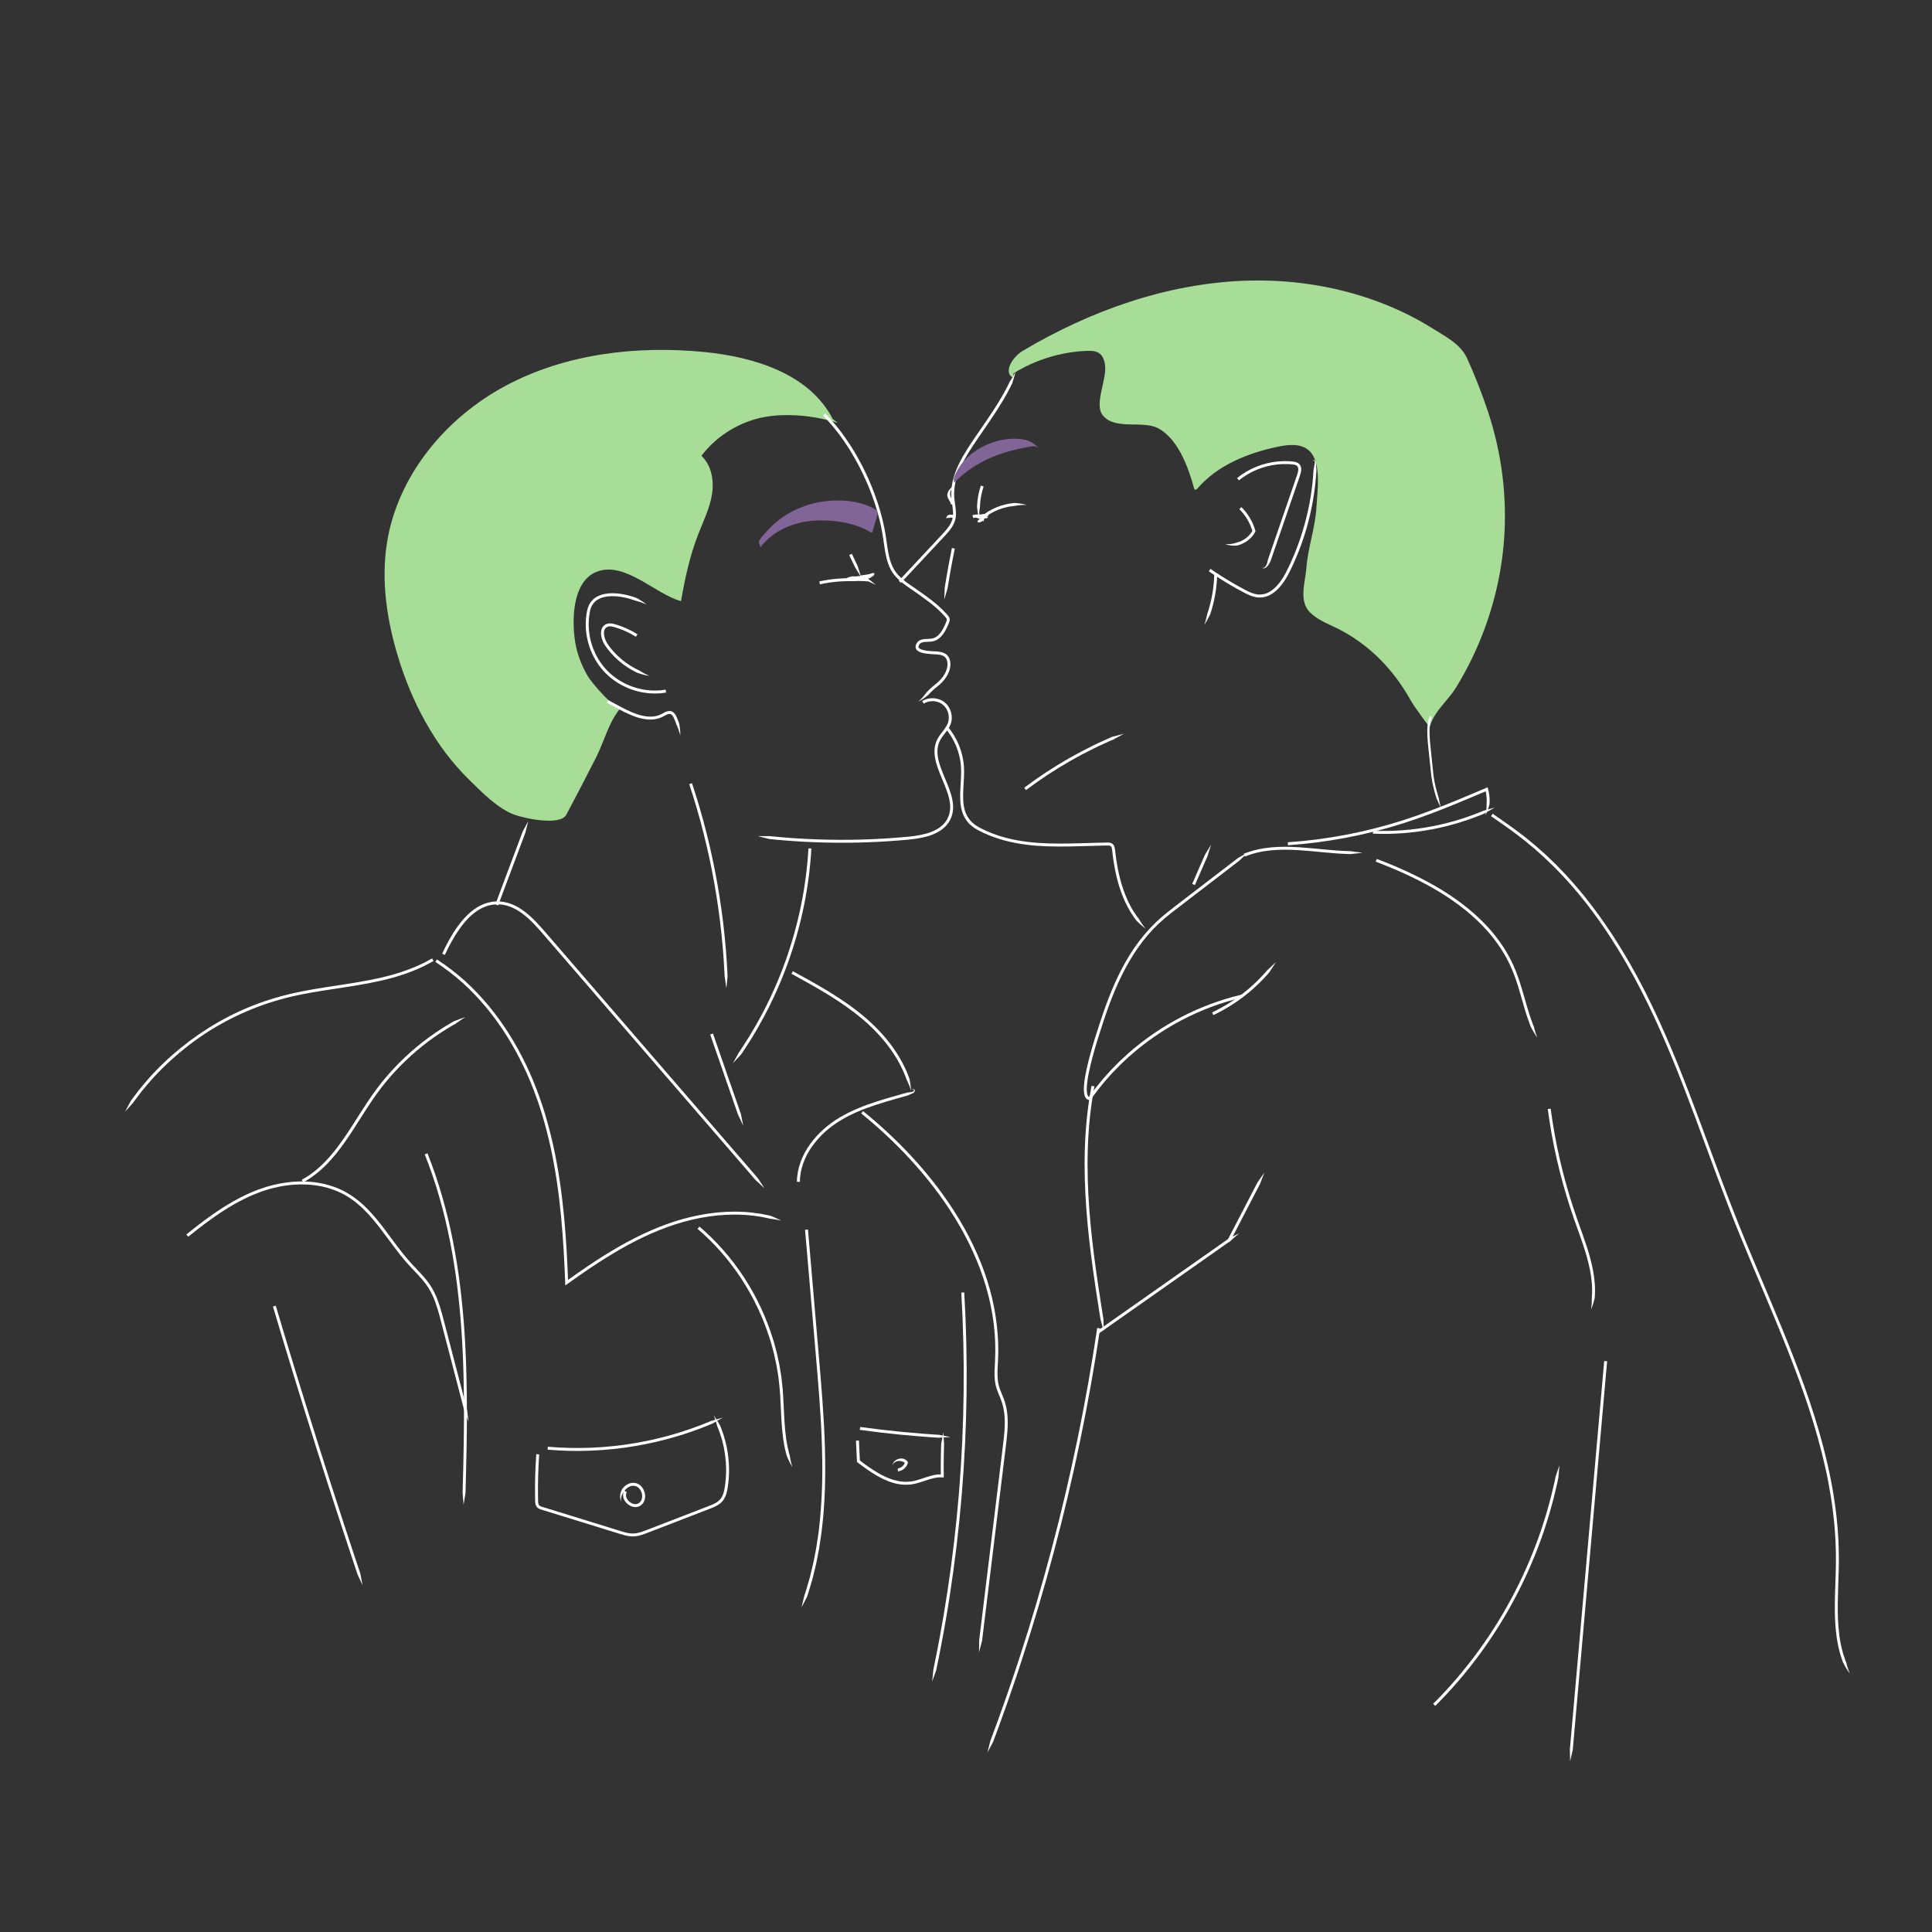 <!--?xml version="1.0" encoding="utf-8"?-->
<!-- Generator: Adobe Illustrator 25.1.0, SVG Export Plug-In . SVG Version: 6.00 Build 0)  -->
<svg version="1.1" id="Layer_1" xmlns="http://www.w3.org/2000/svg" xmlns:xlink="http://www.w3.org/1999/xlink" x="0px" y="0px" viewBox="0 0 2048 2048" style="" xml:space="preserve">
<rect x="0" y="0" width="2048" height="2048" fill="#333333" stroke="none"/>
<style type="text/css">
	.st0{fill:#FFFFFF;stroke:#806596;stroke-miterlimit:10;}
	.st1{fill:#A8DD97;stroke:#806596;stroke-miterlimit:10;}
	.st2{fill:#806596;stroke:#FFFFFF;stroke-miterlimit:10;}
	.st3{fill:#FFFFFF;stroke:#806596;stroke-width:0.25;stroke-miterlimit:10;}
</style>
<g id="Layer_2_1_">
	<g>
		<g>
			<g>
				<g>
					<path class="st0 VoWNqdGP_0" d="M528.04,959.75L525.13,958.66L554.03,881.55L559.99,870.51L556.79,883.02Z"></path>
				</g>
			</g>
		</g>
		<g>
			<path class="st1 VoWNqdGP_1" d="M632.26,606.2c-25.7,10.43-26.15,51.11-22.66,73.73c2.05,13.3,6.84,25.35,13.56,37
				c3.24,5.61,30.24,38.46,35.87,32.17c-13.58,15.17-18.17,36.14-27.27,54.05c-10.28,20.24-20.74,40.39-31.41,60.42
				c-6.6,12.38-45.64,3.63-55.41-0.07c-17.72-6.72-34.5-24.06-47.9-37.2c-36.16-35.49-60.58-82.11-75.17-130.27
				c-11.8-38.96-18.02-80.32-11.68-120.53c11.24-71.26,62.21-132.63,125.85-166.6s138.49-42.75,210.29-35.78
				c53.27,5.17,111.96,23.38,136.38,71l5.21,4.09c-16.07-5-32.83-7.76-49.66-8.16c-9.03-0.22-18.1,0.25-26.99,1.82
				c-26.65,4.71-51.34,19.76-67.74,41.28c10.67,9.91,13.47,26.04,11.26,40.43s-8.66,27.73-14.04,41.26
				c-9.34,23.47-14.51,47.55-18.85,72.31C695.37,630.41,662.06,594.12,632.26,606.2z"></path>
		</g>
		<g>
			<g>
				<g>
					<path class="st0 VoWNqdGP_2" d="M872.5,440.51l2.21-2.2c6.21,6.33,11.93,13.1,17.29,20.13c5.23,7.13,10.16,14.47,14.64,22.09
						c4.41,7.65,8.63,15.42,12.27,23.47l1.4,3l1.3,3.04c0.86,2.03,1.76,4.05,2.59,6.1c1.58,4.12,3.26,8.21,4.64,12.41
						c1.51,4.15,2.76,8.39,4.06,12.62c0.63,2.12,1.15,4.27,1.73,6.4l0.85,3.21l0.72,3.24c0.46,2.16,1.01,4.31,1.39,6.49l1.17,6.54
						c0.73,4.37,1.24,8.74,1.9,13.05c0.65,4.31,1.43,8.57,2.59,12.7c0.58,2.06,1.29,4.08,2.09,6.05c0.83,1.95,1.77,3.87,2.86,5.63
						c2.26,3.52,5.21,6.62,8.48,9.39c3.26,2.8,6.82,5.29,10.42,7.77c3.62,2.45,7.28,4.99,10.83,7.56c3.57,2.56,7.15,5.15,10.63,7.89
						s6.87,5.63,10.06,8.75c1.6,1.56,3.14,3.16,4.63,4.83c0.74,0.85,1.48,1.6,2.24,2.65c0.37,0.53,0.73,1.13,0.97,1.86
						c0.25,0.72,0.32,1.53,0.25,2.25c-0.14,1.45-0.66,2.58-1.08,3.6c-0.43,1.02-0.87,2.05-1.34,3.07c-0.93,2.04-1.96,4.05-3.17,6
						c-1.21,1.94-2.62,3.81-4.34,5.44c-1.71,1.63-3.78,3.01-6.1,3.8c-2.35,0.82-4.75,0.91-6.94,0.99c-2.2,0.08-4.33,0.13-6.14,0.65
						c-1.81,0.53-2.95,1.63-3.7,3.38c-0.32,0.79-0.39,1.47-0.13,1.98c0.24,0.54,0.84,1.1,1.65,1.54c1.63,0.88,3.72,1.37,5.78,1.73
						c2.09,0.35,4.23,0.54,6.39,0.68c2.16,0.16,4.33,0.14,6.65,0.41c2.21,0.26,4.59,0.58,6.88,1.7c2.29,1.1,4.19,3.14,5.16,5.44
						c1.01,2.31,1.29,4.77,1.18,7.14c-0.1,2.37-0.64,4.7-1.47,6.89c-0.83,2.15-1.88,4.22-3.14,6.14c-2.51,3.9-5.95,7.04-9.38,9.83
						l-2.56,2.07c-0.81,0.67-1.61,1.36-2.38,2.1c-0.78,0.73-1.53,1.5-2.29,2.27l-1.12,1.17l-1.24,1.3
						c-3.26,2.61-6.69,5.31-10.52,6.96c3.4-2.62,5.96-5.98,8.56-9.39l0.61-0.64l0.31-0.32l0.52-0.54c0.75-0.79,1.52-1.58,2.31-2.35
						c0.79-0.78,1.61-1.53,2.45-2.27c0.87-0.74,1.72-1.41,2.56-2.08c1.67-1.35,3.3-2.71,4.81-4.15c3.04-2.86,5.48-6.22,7.12-10.01
						c0.84-1.9,1.4-3.79,1.65-5.79c0.13-0.99,0.15-1.98,0.12-2.96c-0.07-0.97-0.2-1.94-0.47-2.85c-0.28-0.9-0.63-1.77-1.14-2.52
						c-0.51-0.74-1.11-1.41-1.84-1.94c-1.44-1.07-3.34-1.59-5.36-1.89c-0.99-0.15-2.13-0.28-3.1-0.35l-3.21-0.16
						c-2.18-0.11-4.38-0.25-6.59-0.53c-2.21-0.29-4.43-0.66-6.66-1.44c-1.11-0.4-2.24-0.9-3.31-1.74c-0.54-0.41-1.04-0.96-1.45-1.6
						c-0.38-0.67-0.67-1.46-0.69-2.24c-0.09-1.58,0.49-2.88,1.11-3.95c0.17-0.27,0.31-0.53,0.5-0.8l0.63-0.79
						c0.47-0.48,0.98-0.95,1.55-1.29c1.13-0.72,2.36-1.13,3.54-1.37s2.33-0.33,3.45-0.4c2.23-0.12,4.36-0.09,6.31-0.41
						c1.92-0.32,3.7-1.05,5.3-2.19c3.21-2.27,5.52-5.85,7.43-9.57c0.95-1.87,1.81-3.83,2.62-5.8c0.4-0.96,0.68-1.83,0.66-2.51
						c0-0.63-0.31-1.26-0.89-2.02c-0.58-0.74-1.36-1.57-2.05-2.36c-0.71-0.79-1.45-1.56-2.18-2.34c-1.49-1.52-3.01-3.02-4.59-4.45
						c-3.15-2.88-6.48-5.57-9.9-8.17c-3.43-2.59-6.94-5.1-10.46-7.61c-3.49-2.52-7.08-4.88-10.66-7.38
						c-3.56-2.51-7.11-5.13-10.36-8.17c-3.25-3.01-6.21-6.53-8.31-10.56c-1.05-1.98-1.9-4.05-2.68-6.14
						c-0.74-2.1-1.37-4.23-1.91-6.37c-1.05-4.29-1.76-8.62-2.37-12.92c-0.64-4.3-1.12-8.58-1.93-12.8
						c-0.39-2.11-0.72-4.23-1.16-6.33l-1.4-6.29c-0.22-1.05-0.48-2.09-0.77-3.13l-0.83-3.12c-0.55-2.08-1.08-4.16-1.75-6.21
						l-1.89-6.17l-2.11-6.1c-0.36-1.01-0.69-2.04-1.07-3.04l-1.17-3.01c-0.79-2-1.53-4.02-2.36-6.01
						c-1.71-3.95-3.33-7.94-5.22-11.81c-3.59-7.82-7.69-15.41-12.04-22.82l-3.35-5.52c-1.13-1.83-2.35-3.6-3.53-5.4l-1.78-2.69
						c-0.61-0.89-1.25-1.75-1.87-2.62c-1.26-1.74-2.49-3.5-3.77-5.23C884.08,453.18,878.5,446.65,872.5,440.51z"></path>
				</g>
			</g>
		</g>
		<g>
			<g>
				<g>
					<path class="st0 VoWNqdGP_3" d="M979.2,745.84l-1.67-2.62c7.25-4.58,17.13-4.04,23.84,1.3c6.67,5.41,9.29,14.94,6.38,23
						c-1.47,4-4.07,7.25-6.45,10.32c-2.41,3.08-4.67,6.07-5.93,9.53c-1.31,3.44-1.8,7.16-1.62,10.89c0.17,3.74,0.97,7.47,2.07,11.14
						c2.21,7.35,5.49,14.44,8.42,21.74c1.47,3.65,2.87,7.36,3.98,11.2c1.11,3.83,1.93,7.81,2.1,11.9c0.2,4.07-0.41,8.26-1.9,12.12
						c-1.49,3.85-3.83,7.4-6.81,10.25c-2.97,2.87-6.46,5.08-10.12,6.8c-3.66,1.73-7.5,2.94-11.37,3.9
						c-7.74,1.91-15.67,2.67-23.45,3.29c-7.81,0.69-15.63,1.2-23.46,1.66c-15.66,0.84-31.34,1.19-47.02,1.06
						c-15.68-0.12-31.35-0.74-46.99-1.87l-5.86-0.43l-5.86-0.5c-1.95-0.18-3.91-0.32-5.86-0.52l-4.39-0.44l-1.79-0.18
						c-4.07-0.97-8.13-2.05-12.18-3.07c4.31,0.01,8.6,0.08,12.9,0.03l4.87,0.49c3.83,0.39,7.67,0.68,11.5,1.02l11.51,0.83
						c15.36,0.98,30.75,1.5,46.15,1.56c15.39,0.06,30.79-0.37,46.15-1.29c3.84-0.22,7.68-0.46,11.52-0.77
						c3.84-0.26,7.67-0.6,11.51-0.94c7.66-0.62,15.24-1.58,22.52-3.62c3.63-1.02,7.15-2.37,10.42-4.13
						c3.26-1.76,6.25-3.99,8.64-6.72s4.19-5.97,5.2-9.46c1.03-3.49,1.27-7.19,0.93-10.87c-0.72-7.4-3.48-14.6-6.36-21.68
						c-2.89-7.11-6.13-14.19-8.26-21.79c-1.05-3.8-1.8-7.75-1.86-11.79c-0.06-1.01,0.06-2.02,0.09-3.03
						c0.08-1.01,0.25-2.02,0.38-3.03c0.25-0.99,0.43-2,0.73-2.97l0.5-1.45c0.16-0.49,0.33-0.97,0.56-1.42
						c1.57-3.83,4.14-7,6.48-10.01c2.35-3.01,4.59-6.03,5.66-9.39c2.18-6.69-0.25-14.82-5.84-19.11
						C993.61,742.44,985.13,742.04,979.2,745.84z"></path>
				</g>
			</g>
		</g>
		<g>
			<g>
				<g>
					<path class="st0 VoWNqdGP_4" d="M856.99,899.27l3.11,0.18c-2.34,41.33-10.83,82.27-24.87,121.19c-7.02,19.46-15.43,38.42-25.16,56.68
						l-3.74,6.8l-1.87,3.4c-0.62,1.14-1.25,2.27-1.93,3.37l-3.99,6.66l-1.99,3.33l-1,1.66l-1.05,1.63l-4.22,6.51l-2.11,3.25
						l-1.06,1.63l-0.58,0.83l-1.04,1.48l-8.55,9.2l6.23-11.28l0.51-0.72l0.25-0.36l0.29-0.42c0.37-0.51,0.71-1.05,1.05-1.58
						c2.74-4.26,5.55-8.47,8.23-12.76c2.59-4.35,5.24-8.67,7.77-13.05c2.43-4.44,4.92-8.85,7.3-13.32
						c9.41-17.93,17.55-36.53,24.34-55.61C846.48,979.79,854.7,939.71,856.99,899.27z"></path>
				</g>
			</g>
		</g>
		<g>
			<g>
				<g>
					<path class="st0 VoWNqdGP_5" d="M730.63,831.23l2.95-0.98c11.62,35.1,20.65,71.05,27.03,107.47c3.19,18.21,5.71,36.53,7.57,54.93
						l1.26,13.81l1.01,13.83l0.72,13.03l0.07,1.8l-1.25,12.49l-1.86-12.76l-0.03-0.88l-0.14-2.62c-0.27-4.53-0.46-9.06-0.79-13.59
						c-0.35-4.52-0.63-9.05-1.04-13.57c-0.43-4.52-0.79-9.04-1.28-13.55c-1.88-18.05-4.4-36.04-7.57-53.91
						C750.94,900.97,742.04,865.69,730.63,831.23z"></path>
				</g>
			</g>
		</g>
		<g>
			<g>
				<g>
					<path class="st0 VoWNqdGP_6" d="M752.83,1096.64L755.77,1095.61L785.41,1180.99L787.87,1193.3L782.35,1181.63Z"></path>
				</g>
			</g>
		</g>
		<g>
			<g>
				<g>
					<path class="st0 VoWNqdGP_7" d="M675.76,672.36l-1.65,2.64c-7.44-4.66-15.64-8.3-24.05-10.57c-2.04-0.5-4.07-0.71-5.76-0.13
						c-0.43,0.12-0.8,0.4-1.21,0.57c-0.21,0.09-0.35,0.26-0.53,0.39c-0.16,0.14-0.37,0.24-0.5,0.42c-0.27,0.34-0.6,0.62-0.79,1.03
						c-0.1,0.2-0.24,0.37-0.33,0.58l-0.24,0.64c-0.64,1.74-0.58,3.84-0.24,5.86c0.35,2.04,1.04,4.06,1.95,5.95
						c0.45,0.95,0.97,1.87,1.55,2.73c0.58,0.88,1.27,1.77,1.91,2.66c1.32,1.75,2.7,3.47,4.16,5.11c2.91,3.29,6.09,6.35,9.49,9.14
						c3.4,2.79,7.02,5.31,10.81,7.54c0.96,0.53,1.9,1.11,2.88,1.61l2.64,1.36l1.6,0.74c3.45,2.22,7.1,4.21,10.93,5.93
						c-4.25-0.76-8.46-1.86-12.61-3.29l-0.82-0.38l-0.41-0.19l-0.1-0.05l-0.2-0.1l-0.75-0.39c-2.01-1-3.97-2.11-5.9-3.26
						c-3.85-2.32-7.51-4.95-10.94-7.86c-3.43-2.9-6.64-6.07-9.58-9.47c-0.75-0.84-1.46-1.71-2.15-2.6c-0.71-0.87-1.4-1.76-2.05-2.68
						c-1.33-1.75-2.68-3.8-3.6-5.93c-0.95-2.14-1.66-4.39-1.98-6.75c-0.31-2.35-0.27-4.89,0.73-7.33c0.1-0.31,0.26-0.6,0.44-0.89
						l0.51-0.86c0.21-0.26,0.44-0.52,0.66-0.77c0.22-0.26,0.44-0.51,0.72-0.71c0.53-0.42,1.06-0.85,1.67-1.11
						c0.3-0.15,0.59-0.3,0.89-0.44c0.31-0.11,0.63-0.23,0.95-0.31c2.6-0.69,5.11-0.25,7.33,0.32
						C659.89,663.92,668.14,667.59,675.76,672.36z"></path>
				</g>
			</g>
		</g>
		<g>
			<g>
				<g>
					<path class="st0 VoWNqdGP_8" d="M705.59,731.06l0.53,3.07c-17.72,3.04-36.35-0.93-51.51-10.44c-3.79-2.39-7.34-5.14-10.65-8.16
						c-3.29-3.05-6.23-6.45-8.9-10.05c-2.64-3.62-4.88-7.51-6.85-11.53c-1.94-4.04-3.44-8.27-4.66-12.57
						c-1.2-4.31-1.93-8.74-2.36-13.19c-0.42-4.46-0.33-8.95,0.06-13.41l0.4-3.34c0.16-1.11,0.39-2.21,0.59-3.31
						c0.35-2.19,1.06-4.51,2.05-6.63c2.01-4.28,5.68-7.82,9.95-9.72c2.11-0.99,4.34-1.7,6.59-2.13c2.25-0.45,4.52-0.7,6.78-0.75
						c4.53-0.16,9.01,0.34,13.41,1.14c2.19,0.44,4.38,0.91,6.52,1.52c1.08,0.28,2.14,0.63,3.21,0.94l2.43,0.81l1.72,0.63
						c3.74,2.03,7.34,4.31,10.54,6.98c-3.86-1.86-7.91-3.19-12.01-4.22l-0.82-0.3l-0.41-0.15l-0.43-0.15l-1.51-0.5
						c-4.03-1.31-8.17-2.3-12.34-2.94c-4.17-0.6-8.41-0.9-12.55-0.52c-2.07,0.16-4.12,0.51-6.08,1.07c-1,0.25-1.94,0.63-2.89,0.98
						c-0.91,0.43-1.84,0.83-2.68,1.37c-3.46,2.01-6.03,5.25-7.37,9.02c-0.2,0.46-0.34,0.94-0.46,1.44l-0.39,1.47l-0.57,3.11
						c-0.22,1.03-0.3,2.09-0.44,3.13c-0.12,1.05-0.28,2.09-0.31,3.15c-0.6,8.43,0.38,16.96,2.76,25.07
						c1.16,4.07,2.79,7.99,4.63,11.79c1.86,3.8,4.15,7.37,6.64,10.77c2.52,3.39,5.43,6.47,8.52,9.33c3.13,2.84,6.56,5.32,10.14,7.57
						C671.29,730.27,688.93,733.93,705.59,731.06z"></path>
				</g>
			</g>
		</g>
		<g>
			<path class="st2 VoWNqdGP_9" d="M863.63,551.86c19.23-1.13,42.44,2.12,59.08,12.21c0.49,0.3,1.11,0.6,1.61,0.33
				c0.38-0.21,0.54-0.67,0.66-1.09c1.56-5.33,3.13-10.67,4.69-16c0.44-1.49,0.88-3.1,0.39-4.58c-0.51-1.55-1.92-2.61-3.34-3.41
				c-19.65-10.99-47.75-10.74-68.73-4.53c-11.08,3.28-21.61,8.45-30.89,15.35c-4.62,3.43-8.92,7.29-12.8,11.53
				c-1.59,1.74-10.66,10.89-9.9,13.2l1.71,5.22C819.36,562.47,841.62,553.15,863.63,551.86z"></path>
		</g>
		<g>
			<g>
				<g>
					<path class="st0 VoWNqdGP_10" d="M869.16,619.38l-0.67-3.04c6.07-1.32,12.21-2.27,18.4-2.83c3.09-0.27,6.19-0.45,9.3-0.54
						c1.55-0.03,3.1-0.06,4.66-0.04c0.76,0,1.59,0.01,2.29,0.03l1.82,0.04c4.17,0.71,8.28,1.59,12.32,2.65
						c-4.3-0.05-8.58,0.1-12.82,0.44l-1.83-0.04c-0.75-0.03-1.5-0.01-2.25-0.02c-1.5-0.02-3,0.03-4.49,0.06
						c-2.99,0.09-5.99,0.28-8.97,0.54C880.95,617.18,875.02,618.1,869.16,619.38z"></path>
				</g>
			</g>
		</g>
		<g>
			<path class="st3 VoWNqdGP_11" d="M900,594.18"></path>
		</g>
		<g>
			<path class="st3 VoWNqdGP_12" d="M900,594.18"></path>
		</g>
		<g>
			<g>
				<g>
					<path class="st0 VoWNqdGP_13" d="M900.19,588.39L903,587.05L908.3,598.24L909.13,599.97L912.91,611.93L906.15,600.93L905.5,599.57Z"></path>
				</g>
			</g>
		</g>
		<g>
			<g>
				<g>
					<path class="st0 VoWNqdGP_14" d="M471.53,1012.22l-2.82-1.32c4.64-9.89,9.82-19.61,16.24-28.58c3.22-4.47,6.75-8.75,10.76-12.6
						c4-3.85,8.51-7.26,13.54-9.81c5.03-2.5,10.6-4.12,16.27-4.33c5.65-0.31,11.36,0.74,16.6,2.76c5.26,2.02,10.09,4.95,14.48,8.33
						c4.39,3.39,8.4,7.2,12.2,11.16c3.8,3.96,7.38,8.1,10.93,12.21l10.66,12.35l21.33,24.69l42.66,49.38l149.1,172.62l6.83,10.53
						l-9.44-8.81l-151.26-175.11L607.56,1027l-21.03-24.34l-10.51-12.17c-3.5-4.05-7.01-8.06-10.73-11.84s-7.63-7.36-11.86-10.46
						c-4.23-3.1-8.79-5.72-13.67-7.43c-4.87-1.75-10.07-2.38-15.2-2.02c-2.56,0.22-5.09,0.69-7.56,1.41
						c-2.46,0.74-4.85,1.76-7.14,2.95c-2.3,1.19-4.47,2.63-6.55,4.2c-2.08,1.56-4.06,3.29-5.92,5.13c-1.88,1.83-3.66,3.77-5.34,5.8
						c-1.7,2.02-3.3,4.12-4.83,6.27C481.08,993.15,476.06,1002.58,471.53,1012.22z"></path>
				</g>
			</g>
		</g>
		<g>
			<g>
				<g>
					<path class="st0 VoWNqdGP_15" d="M461.52,1019.69l1.68-2.62c10.35,6.75,20.16,14.29,29.38,22.49c9.17,8.27,17.63,17.29,25.55,26.74
						c15.7,19.03,28.82,40.11,39.45,62.32c5.41,11.07,10.01,22.52,14.18,34.09c4.2,11.58,7.68,23.39,10.78,35.3
						c1.59,5.94,2.92,11.95,4.3,17.94c1.23,6.02,2.53,12.04,3.57,18.1c1.15,6.04,2.05,12.12,3.02,18.19
						c0.85,6.09,1.74,12.17,2.43,18.27c1.47,12.2,2.66,24.43,3.56,36.68c0.92,12.25,1.66,24.5,2.19,36.76l0.39,9.2l0.14,3.61
						c0,0.01,0,0.01,0.01,0l7.38-5.23l7.56-5.26c10.11-6.97,20.41-13.7,30.96-20.03c21.06-12.69,43.28-23.71,66.77-31.34
						c23.49-7.48,48.26-11.58,73.01-10.24c5.98,0.26,11.92,0.99,17.84,1.89c1.48,0.22,2.94,0.55,4.41,0.83
						c1.47,0.3,2.94,0.54,4.4,0.89l0.77,0.19l1.52,0.38l2.94,1.17l1.46,0.58l1.44,0.66l5.7,2.64l-6.32-1.21
						c-1.04-0.22-2.11-0.36-3.17-0.5l-3.17-0.43l-1.29-0.32l-0.22-0.05c-1.23-0.34-2.49-0.51-3.74-0.78l-3.75-0.73
						c-1.25-0.27-2.52-0.39-3.78-0.58l-3.78-0.54c-1.26-0.2-2.54-0.26-3.8-0.4l-3.81-0.36c-1.27-0.13-2.55-0.14-3.82-0.22
						c-24.3-1.32-48.71,2.71-71.89,10.1c-23.19,7.53-45.21,18.44-66.13,31.04c-10.48,6.29-20.72,12.98-30.8,19.93l-7.54,5.24
						l-7.63,5.4l-3.74,2.67l-0.47,0.33c-0.07,0.03-0.18,0.16-0.21,0.12l-0.01-0.29l-0.05-1.15l-0.09-2.3l-0.22-5.59l-0.39-9.18
						c-0.54-12.24-1.27-24.46-2.19-36.67c-0.9-12.21-2.08-24.39-3.55-36.54c-0.69-6.08-1.58-12.13-2.42-18.19
						c-0.96-6.04-1.86-12.09-3.01-18.09c-1.03-6.03-2.32-12-3.55-17.99c-1.37-5.96-2.69-11.92-4.27-17.83
						c-3.07-11.82-6.53-23.56-10.7-35.03c-4.14-11.48-8.7-22.83-14.06-33.8c-10.53-22.01-23.53-42.87-39.04-61.69
						c-7.83-9.34-16.18-18.25-25.23-26.41C481.4,1033.77,471.72,1026.34,461.52,1019.69z"></path>
				</g>
			</g>
		</g>
		<g>
			<g>
				<g>
					<path class="st0 VoWNqdGP_16" d="M838.99,1032.26l1.49-2.73c13.26,7.25,26.55,14.53,39.46,22.48c12.91,7.95,25.46,16.6,37.03,26.49
						c11.57,9.89,22.1,21.08,30.81,33.63c4.35,6.27,8.23,12.89,11.49,19.81c0.86,1.71,1.58,3.48,2.32,5.25
						c0.36,0.89,0.78,1.75,1.08,2.66l0.76,2.08l0.63,1.71c0.45,2.07,0.73,4.17,1.1,6.24c0.29,2.08,0.49,4.18,0.74,6.24
						c-0.77-2.01-1.47-4.03-2.29-6.01l-1.28-2.93c-0.42-0.98-0.84-1.95-1.34-2.89l-1.07-2.92c-1.33-3.43-2.8-6.8-4.43-10.1
						c-3.25-6.6-7.09-12.92-11.37-18.92c-8.57-12.01-18.86-22.77-30.16-32.3c-11.31-9.55-23.57-17.95-36.22-25.72
						C865.12,1046.56,852.06,1039.41,838.99,1032.26z"></path>
				</g>
			</g>
		</g>
		<g>
			<g>
				<g>
					<path class="st0 VoWNqdGP_17" d="M847.88,1252.8l-3.11-0.03c0.06-7.24,1.48-14.43,3.95-21.19c2.47-6.77,5.98-13.12,10.17-18.93
						c8.42-11.62,19.46-21.17,31.77-28.38c12.3-7.23,25.62-12.42,39.08-16.75c6.73-2.17,13.52-4.14,20.3-6.06l11.33-3.2l3.1-0.44
						l1.54-0.22c0.48-0.07,0.94-0.18,1.37-0.33c0.43-0.16,0.83-0.36,1.11-0.66c0.28-0.26,0.46-0.76,0.37-1.07
						c-0.12-0.34-0.68-0.55-1.18-0.51c-0.25,0.01-0.52,0.06-0.74,0.25c-0.26,0.2-0.17,0.64,0.02,0.85
						c-0.11-0.12-0.23-0.23-0.28-0.43c-0.03-0.09-0.01-0.21,0-0.31c0.04-0.09,0.08-0.2,0.14-0.26c0.24-0.29,0.55-0.41,0.85-0.5
						c0.31-0.07,0.63-0.1,0.97-0.04c0.33,0.06,0.75,0.27,0.96,0.69c0.12,0.19,0.14,0.42,0.16,0.61c0.01,0.18,0.01,0.35-0.03,0.53
						c-0.06,0.35-0.2,0.7-0.39,0.99c-0.39,0.58-0.91,0.99-1.42,1.31c-0.52,0.33-1.06,0.58-1.6,0.79l-1.5,0.61l-2.99,1.22
						l-12.95,3.66c-6.67,1.9-13.32,3.85-19.88,6.01c-13.12,4.3-26,9.45-37.78,16.52c-11.73,7.04-22.22,16.28-30.15,27.4
						c-3.95,5.55-7.23,11.59-9.53,17.98C849.24,1239.3,847.94,1246.04,847.88,1252.8z"></path>
				</g>
			</g>
		</g>
		<g>
			<g>
				<g>
					<path class="st0 VoWNqdGP_18" d="M457.98,1015.97l1.58,2.68c-14.11,8.23-29.48,14.03-45.15,18.28c-15.69,4.22-31.7,6.91-47.65,9.42
						c-15.97,2.49-31.94,4.74-47.71,7.91c-15.78,3.09-31.25,7.52-46.27,13.21c-15.01,5.7-29.53,12.67-43.39,20.78
						c-13.88,8.09-26.98,17.48-39.29,27.79c-12.29,10.33-23.74,21.66-34.15,33.88l-3.85,4.63c-1.28,1.55-2.59,3.07-3.77,4.7
						l-6.33,8.41c-0.37,0.47-0.7,0.96-1.03,1.46l-8.39,9.3l6.09-11.43c0.17-0.24,0.33-0.5,0.51-0.73l2.5-3.32l3.61-4.79l1.81-2.4
						l1.91-2.31c2.58-3.06,5.07-6.19,7.72-9.19c10.53-12.05,22.2-23.1,34.59-33.21c24.82-20.16,52.87-36.48,82.95-47.44
						c15.02-5.52,30.52-9.76,46.2-12.78c15.68-3.1,31.47-5.28,47.17-7.75l5.89-0.93l5.87-0.99c3.92-0.63,7.81-1.39,11.71-2.12
						c3.9-0.71,7.76-1.62,11.64-2.42l5.77-1.4c1.92-0.49,3.86-0.9,5.75-1.47C429.5,1029.57,444.37,1023.92,457.98,1015.97z"></path>
				</g>
			</g>
		</g>
		<g>
			<g>
				<g>
					<path class="st0 VoWNqdGP_19" d="M321.38,1253.36l-1.48-2.73c9.04-4.91,17.16-11.42,24.37-18.81c7.23-7.39,13.6-15.62,19.55-24.15
						c11.91-17.07,22.15-35.38,34.69-52.3c12.52-16.9,27.11-32.27,43.29-45.7c8.09-6.72,16.58-12.95,25.42-18.65
						c2.22-1.41,4.41-2.86,6.69-4.18l3.39-2.02c0.56-0.34,1.13-0.68,1.7-0.99l0.9-0.5l1.58-0.88c3.89-1.58,7.88-2.93,11.81-4.32
						c-3.59,2.37-7.19,4.71-10.65,7.23l-3.27,1.84l-6.59,3.95l-6.47,4.15c-8.54,5.66-16.74,11.83-24.56,18.46
						c-15.63,13.25-29.7,28.34-41.78,44.89c-12.09,16.56-22.2,34.58-34.1,51.54c-5.95,8.47-12.36,16.7-19.68,24.14
						C338.88,1241.75,330.61,1248.35,321.38,1253.36z"></path>
				</g>
			</g>
		</g>
		<g>
			<g>
				<g>
					<path class="st0 VoWNqdGP_20" d="M199.49,1310.99l-1.95-2.42c15.78-12.68,32-25.03,49.75-35.07c4.41-2.55,8.97-4.83,13.56-7.04
						c4.64-2.11,9.32-4.17,14.14-5.87c9.59-3.55,19.6-5.96,29.75-7.24c1.27-0.19,2.54-0.3,3.82-0.41l3.83-0.33l3.84-0.15l1.92-0.07
						l1.92,0.02l3.84,0.05c1.28,0.06,2.56,0.16,3.84,0.24c2.56,0.1,5.1,0.51,7.65,0.79c5.07,0.81,10.13,1.8,15.02,3.41
						c2.48,0.69,4.86,1.68,7.27,2.59c1.21,0.43,2.35,1.05,3.53,1.56l1.75,0.81c0.59,0.26,1.17,0.54,1.72,0.87
						c9.12,4.81,17.35,11.19,24.5,18.49c7.18,7.29,13.55,15.28,19.63,23.38c6.09,8.11,11.97,16.32,18.24,24.19
						c3.17,3.91,6.39,7.74,9.81,11.42c3.42,3.69,6.98,7.29,10.39,11.08c3.41,3.79,6.69,7.78,9.47,12.16c2.77,4.38,5,9.06,6.86,13.84
						c3.72,9.59,6.03,19.51,8.61,29.26l22.93,87.95l1.48,12.46l-4.58-12.07l-24.13-92.54c-2.52-9.64-4.99-19.27-8.99-28.22
						c-1.99-4.48-4.4-8.72-7.28-12.66c-2.89-3.94-6.17-7.62-9.56-11.24c-3.39-3.62-6.91-7.18-10.23-10.96
						c-1.64-1.9-3.33-3.77-4.89-5.73l-2.39-2.91l-2.32-2.96c-6.17-7.9-11.94-16.04-17.97-23.93c-6.03-7.88-12.27-15.61-19.4-22.41
						l-2.68-2.53c-0.91-0.83-1.87-1.6-2.8-2.4c-1.84-1.64-3.83-3.06-5.79-4.53c-0.96-0.76-2.01-1.4-3.03-2.07l-3.08-1.99l-3.21-1.77
						l-1.61-0.88c-0.54-0.28-1.11-0.52-1.66-0.78l-3.33-1.54c-1.12-0.48-2.28-0.89-3.42-1.33c-2.26-0.94-4.64-1.57-6.97-2.32
						c-1.17-0.37-2.38-0.6-3.56-0.91c-1.2-0.27-2.37-0.63-3.59-0.81c-2.42-0.42-4.82-0.92-7.27-1.15
						c-4.87-0.67-9.79-0.79-14.71-0.81c-4.91,0.16-9.84,0.42-14.71,1.16c-4.89,0.63-9.71,1.66-14.5,2.83
						c-2.37,0.68-4.77,1.24-7.1,2.05l-3.52,1.13l-3.48,1.28c-9.27,3.41-18.17,7.8-26.78,12.68
						C230.86,1286.45,215,1298.52,199.49,1310.99z"></path>
				</g>
			</g>
		</g>
		<g>
			<g>
				<g>
					<path class="st0 VoWNqdGP_21" d="M912.92,1180.26l1.96-2.42c21.16,17.17,41.01,35.99,59.04,56.45c18.01,20.46,34.21,42.59,47.62,66.38
						c13.37,23.77,24.01,49.23,30.23,75.88c3.12,13.31,5.16,26.88,5.98,40.53l0.29,5.12c0.07,1.71,0.06,3.42,0.1,5.13l0.07,5.13
						l-0.14,5.13c-0.06,6.86-0.88,13.63-0.69,20.28c0.08,3.32,0.39,6.62,1.14,9.79c0.72,3.18,1.93,6.27,3.21,9.39
						c1.27,3.13,2.67,6.3,3.65,9.66c1.02,3.34,1.75,6.76,2.19,10.2c0.88,6.89,0.8,13.83,0.29,20.66c-0.51,6.84-1.4,13.59-2.22,20.33
						l-9.89,80.92l-14.73,120.54l-3.21,12.13l0.18-12.91l15.51-127.01l9.74-79.77c0.81-6.64,1.56-13.26,1.81-19.87
						c0.21-6.6-0.07-13.22-1.44-19.61c-0.7-3.19-1.62-6.29-2.85-9.36c-1.2-3.07-2.58-6.14-3.73-9.37c-1.17-3.22-2.01-6.67-2.4-10.09
						c-0.41-3.43-0.46-6.86-0.37-10.25s0.32-6.75,0.5-10.08c0.15-3.33,0.2-6.65,0.31-9.97c0.02-3.32-0.08-6.65-0.11-9.97l-0.56-9.96
						c-1.05-13.26-3.26-26.43-6.5-39.34c-6.47-25.84-16.99-50.59-30.23-73.72c-13.25-23.15-29.18-44.73-46.87-64.71
						C953.12,1215.5,933.66,1197.09,912.92,1180.26z"></path>
				</g>
			</g>
		</g>
		<g>
			<g>
				<g>
					<path class="st0 VoWNqdGP_22" d="M739.4,1302.59l2.02-2.37c36.54,31.14,63.61,72.96,77.79,118.74c0.45,1.43,0.93,2.85,1.34,4.29l1.16,4.34
						l1.16,4.34c0.38,1.45,0.79,2.89,1.08,4.36l1.89,8.79c0.34,1.46,0.57,2.94,0.81,4.42l0.73,4.44l0.73,4.44
						c0.22,1.48,0.35,2.98,0.53,4.46c0.32,2.98,0.69,5.96,0.98,8.94c0.51,5.97,0.8,11.94,1.09,17.89
						c0.55,11.91,1.02,23.78,2.67,35.48l0.68,4.37l0.84,4.34c0.26,1.45,0.66,2.86,0.98,4.3c0.18,0.71,0.32,1.44,0.53,2.14l0.31,1.08
						l0.49,1.7c0.25,2.06,0.73,4.05,1.11,6.1c0.42,2.04,1.02,4.02,1.53,6.07c-2.1-3.75-4.11-7.63-5.73-11.68l-0.25-0.86l-0.13-0.43
						l-0.16-0.55c-0.22-0.71-0.41-1.43-0.57-2.16c-1.5-5.77-2.45-11.64-3.18-17.51c-1.46-11.76-1.8-23.55-2.39-35.26
						c-0.29-5.86-0.61-11.7-1.22-17.5l-0.98-8.7c-0.13-1.45-0.42-2.89-0.64-4.33l-0.71-4.32l-0.71-4.32
						c-0.27-1.43-0.6-2.85-0.9-4.28c-0.63-2.85-1.2-5.71-1.87-8.55c-1.53-5.63-2.89-11.31-4.79-16.84
						C801.46,1373.5,774.95,1332.91,739.4,1302.59z"></path>
				</g>
			</g>
		</g>
		<g>
			<g>
				<g>
					<path class="st0 VoWNqdGP_23" d="M450.24,1223.68l2.89-1.15c12.01,30.19,20.82,61.59,27.08,93.42c6.27,31.85,10.04,64.13,12.19,96.48
						s2.7,64.78,2.49,97.17c-0.06,8.1-0.11,16.2-0.29,24.29c-0.14,8.1-0.28,16.19-0.5,24.28l-0.64,24.55l-2.06,12.38l-1.02-12.87
						l0.75-28.94c0.36-15.95,0.62-31.89,0.7-47.84c0.14-31.88-0.48-63.78-2.69-95.56c-2.21-31.78-6-63.47-12.22-94.69
						C470.7,1283.99,462.02,1253.24,450.24,1223.68z"></path>
				</g>
			</g>
		</g>
		<g>
			<g>
				<g>
					<path class="st0 VoWNqdGP_24" d="M289.34,1385l2.98-0.89c15.05,50.65,30.55,101.17,46.52,151.55c7.98,25.19,16.08,50.34,24.29,75.45
						l12.4,37.64l6.45,19.35l2.32,12.33l-5.39-11.73l-7.56-22.7l-12.22-37.13c-8.09-24.77-16.07-49.57-23.93-74.41
						C319.47,1484.78,304.18,1434.96,289.34,1385z"></path>
				</g>
			</g>
		</g>
		<g>
			<g>
				<g>
					<path class="st0 VoWNqdGP_25" d="M580.49,1536.71l0.27-3.1c31.17,2.71,62.69,1.3,93.52-4.04c15.42-2.67,30.66-6.32,45.61-10.94
						c3.74-1.15,7.43-2.43,11.15-3.64c3.7-1.26,7.35-2.67,11.03-4c1.85-0.64,3.64-1.44,5.46-2.15l4.81-1.95l1.66-0.67l12.04-3.45
						c-3.72,2.14-7.44,4.35-11.21,6.46l-2.99,1.21c-3.61,1.45-7.19,2.97-10.86,4.26c-3.66,1.32-7.28,2.74-10.99,3.91
						c-3.7,1.19-7.36,2.52-11.11,3.56c-14.89,4.51-30.06,8.07-45.39,10.68C642.82,1538.04,611.49,1539.39,580.49,1536.71z"></path>
				</g>
			</g>
		</g>
		<g>
			<g>
				<g>
					<path class="st0 VoWNqdGP_26" d="M568.48,1541.49l3.1,0.22c-1.07,15.15-1.5,30.35-1.26,45.53c0.06,1.87,0.01,3.88,0.19,5.55
						c0.1,0.83,0.28,1.6,0.6,2.2c0.32,0.6,0.73,1.03,1.38,1.4c0.63,0.38,1.44,0.66,2.31,0.93l2.72,0.84l5.46,1.69l21.83,6.75
						l43.66,13.49l10.91,3.37c3.6,1.09,7.2,2.02,10.77,2.12c3.55,0.11,7.13-0.75,10.64-1.95c3.51-1.21,7.07-2.67,10.62-4.02
						l42.63-16.46l10.66-4.12c3.53-1.39,7.17-2.7,10.57-4.16c3.38-1.47,6.53-3.32,8.64-6.05c2.13-2.73,3.26-6.23,3.98-9.84
						c1.32-7.33,1.94-14.9,1.83-22.41c-0.14-7.52-0.98-15.02-2.49-22.39c-0.33-1.85-0.85-3.66-1.26-5.5c-0.47-1.82-1-3.62-1.52-5.43
						c-0.6-1.78-1.13-3.59-1.8-5.34l-0.99-2.64l-0.25-0.66l-0.13-0.33l-0.09-0.22l-0.04-0.1l-0.69-1.64
						c-1.01-4.01-2.36-7.94-3.81-11.88c2.41,3.56,4.79,7.21,6.82,11.06l0.35,0.83l0.17,0.41l0.26,0.63l1,2.67
						c2.63,7.13,4.62,14.51,5.86,22.01c1.25,7.5,1.82,15.11,1.69,22.72c-0.02,1.9-0.16,3.8-0.23,5.7c-0.17,1.89-0.31,3.79-0.53,5.68
						c-0.49,3.76-0.92,7.56-2.09,11.34c-0.58,1.88-1.35,3.75-2.41,5.5c-1.06,1.74-2.45,3.33-4.02,4.61
						c-3.17,2.58-6.84,4.08-10.35,5.46l-21.02,8.12l-42.03,16.23c-3.5,1.33-6.97,2.79-10.71,3.89c-1.86,0.54-3.79,0.98-5.76,1.2
						c-1.98,0.23-4.01,0.22-5.97-0.01c-3.94-0.44-7.63-1.6-11.22-2.7l-10.76-3.33l-43.04-13.3l-21.52-6.65l-5.38-1.66
						c-0.9-0.28-1.77-0.53-2.74-0.86c-0.95-0.34-1.99-0.76-2.95-1.52c-0.98-0.75-1.71-1.87-2.1-2.95c-0.4-1.1-0.54-2.17-0.62-3.18
						c-0.07-1.02-0.07-1.96-0.09-2.9l-0.05-2.82C566.98,1571.58,567.42,1556.51,568.48,1541.49z"></path>
				</g>
			</g>
		</g>
		<g>
			<g>
				<g>
					<path class="st0 VoWNqdGP_27" d="M661.83,1580.16l2.64,1.64c-1.3,2.03-1.16,4.65,0.08,6.91c1.24,2.24,3.34,4.14,5.73,5.1
						c1.19,0.5,2.45,0.72,3.67,0.67c1.21-0.09,2.37-0.44,3.36-1.15c2.06-1.36,3.22-3.8,3.41-6.39c0.18-2.59-0.51-5.33-1.91-7.54
						c-1.37-2.24-3.54-3.88-5.99-4.31c-2.49-0.39-5.14,0.22-7.3,1.75l-0.8,0.58c-0.26,0.2-0.49,0.44-0.74,0.66
						c-0.24,0.23-0.51,0.43-0.71,0.7l-0.55,0.63c-0.38,0.39-0.63,0.88-0.96,1.31c-2.49,2.81-4.08,6.87-3.18,11.09
						c-0.97-1.97-1.36-4.26-1.18-6.53c0.17-2.28,0.88-4.54,2.01-6.61l0.56-0.8c0.1-0.13,0.21-0.25,0.31-0.37l0.6-0.69
						c0.5-0.63,1.16-1.12,1.73-1.68l0.98-0.72c0.33-0.24,0.65-0.48,1.02-0.66l1.08-0.59c0.36-0.18,0.76-0.31,1.14-0.47
						c0.75-0.34,1.59-0.47,2.39-0.66c0.41-0.09,0.83-0.08,1.25-0.13c0.42-0.02,0.83-0.09,1.25-0.03c0.84,0.07,1.67,0.12,2.5,0.35
						c1.65,0.43,3.18,1.26,4.46,2.33c1.27,1.08,2.33,2.37,3.12,3.8c1.59,2.83,2.33,6.11,1.96,9.38c-0.17,1.63-0.68,3.27-1.52,4.75
						c-0.86,1.47-2.08,2.76-3.54,3.66c-1.47,0.91-3.22,1.44-4.94,1.45c-1.73,0.04-3.39-0.36-4.9-1.01c-3.02-1.33-5.52-3.6-7.09-6.53
						c-0.76-1.47-1.29-3.13-1.31-4.89C660.39,1583.42,660.93,1581.64,661.83,1580.16z"></path>
				</g>
			</g>
		</g>
		<g>
			<g>
				<g>
					<path class="st0 VoWNqdGP_28" d="M853.39,1303.62l3.1-0.27l8.93,103.98c2.91,34.66,6.23,69.3,8.08,104.09c0.97,17.39,1.37,34.82,1.23,52.25
						c-0.09,4.36-0.08,8.72-0.24,13.07l-0.55,13.07c-0.22,4.35-0.61,8.7-0.91,13.05c-0.18,2.17-0.27,4.35-0.53,6.52l-0.71,6.51
						c-0.82,8.69-2.23,17.31-3.56,25.94l-2.47,12.86c-0.37,2.15-0.92,4.27-1.43,6.39l-1.53,6.37c-0.53,2.12-0.98,4.26-1.57,6.36
						l-1.85,6.29l-1.85,6.29c-0.32,1.04-0.58,2.11-0.96,3.13l-0.54,1.53l-0.6,1.7l-5.75,11.17l2.95-12.54l0.29-0.83l0.15-0.42
						l0.24-0.7l0.53-1.51l0.45-1.53l3.61-12.28c0.65-2.03,1.08-4.13,1.59-6.2l1.5-6.22c0.48-2.08,1.04-4.14,1.46-6.23l1.21-6.29
						l1.21-6.29c0.19-1.05,0.43-2.09,0.58-3.15l0.47-3.17l1.88-12.67l1.39-12.74c1.61-17.01,2.44-34.1,2.5-51.21
						c0.02-17.11-0.5-34.22-1.42-51.32c-1.94-34.19-5.18-68.34-8.06-102.51L853.39,1303.62z"></path>
				</g>
			</g>
		</g>
		<g>
			<g>
				<g>
					<path class="st0 VoWNqdGP_29" d="M1019.03,1370.21l3.11-0.18c4.17,71.47,3.26,143.24-2.67,214.58c-2.96,35.67-7.18,71.24-12.65,106.62
						l-2.07,13.26c-0.7,4.42-1.51,8.82-2.27,13.23l-2.3,13.23l-2.51,13.19l-2.52,13.18l-2.4,11.48l-0.37,1.76l-4.22,11.81
						l1.27-12.85l1.1-5.27c1.87-8.6,3.4-17.28,5.09-25.92c3.25-17.31,6.18-34.67,8.82-52.08c5.28-34.82,9.34-69.82,12.19-104.93
						C1022.32,1511.12,1023.14,1440.52,1019.03,1370.21z"></path>
				</g>
			</g>
		</g>
		<g>
			<g>
				<g>
					<path class="st0 VoWNqdGP_30" d="M911.41,1515.72l0.43-3.08c14.51,2.01,29.06,3.72,43.63,5.15c7.29,0.71,14.58,1.36,21.88,1.92l10.96,0.79
						l7.02,0.46c4.09,0.82,8.2,1.62,12.31,2.4c-4.3,0.24-8.6,0.47-12.9,0.67l-7.72-0.5l-10.83-0.8c-7.22-0.56-14.43-1.2-21.63-1.91
						C940.14,1519.4,925.76,1517.7,911.41,1515.72z"></path>
				</g>
			</g>
		</g>
		<g>
			<g>
				<g>
					<path class="st0 VoWNqdGP_31" d="M907.39,1527.18l3.11-0.15l0.94,20.05l0.05,1.06l0,0l1.99,1.5l4.01,2.97c2.7,1.94,5.41,3.86,8.2,5.64
						c2.77,1.82,5.63,3.47,8.51,5.06c2.93,1.49,5.88,2.95,8.95,4.06c3.05,1.19,6.2,2.04,9.37,2.67c1.6,0.23,3.19,0.55,4.81,0.6
						c0.81,0.04,1.61,0.14,2.42,0.13l2.42-0.05c6.46-0.14,12.64-2.48,19.02-4.61c3.2-1.05,6.47-2.09,9.9-2.67
						c0.86-0.14,1.72-0.29,2.6-0.36c0.87-0.11,1.75-0.13,2.63-0.16l0.33-0.01l0.17-0.01h0.04l0.14,0.01l0.29,0.01l-0.01-0.89
						c-0.06-6.71-0.03-13.42,0.1-20.12l0.12-5.03l0.14-4.47l0.06-1.8c0.72-4.13,1.48-8.25,2.28-12.35c0.23,4.3,0.5,8.59,0.8,12.87
						l-0.1,2.96c-0.1,3.29-0.19,6.58-0.24,9.87s-0.09,6.58-0.09,9.87l0.01,4.94l0.05,5.77l0.01,1.24v0.31
						c0,0.02,0.01,0.06-0.01,0.07h-0.07l-0.14-0.01l-0.55-0.02l-2.19-0.09l-0.55-0.02c-0.19-0.01-0.22,0-0.34,0.01l-0.58,0.02
						l-1.17,0.05c-1.56,0.15-3.12,0.35-4.68,0.7c-3.12,0.66-6.2,1.67-9.32,2.72c-3.12,1.05-6.27,2.15-9.56,2.98
						c-1.65,0.39-3.31,0.8-5.02,0.97l-2.55,0.3c-0.85,0.09-1.71,0.06-2.56,0.09c-1.71,0.1-3.41-0.08-5.12-0.19
						c-0.86-0.02-1.69-0.23-2.53-0.33c-0.84-0.15-1.69-0.22-2.52-0.43c-1.65-0.4-3.32-0.72-4.93-1.27
						c-0.81-0.25-1.62-0.49-2.42-0.76l-2.37-0.9c-6.31-2.43-12.14-5.79-17.73-9.41c-2.8-1.81-5.51-3.73-8.2-5.68l-3.99-2.96
						l-2.24-1.69c-0.31-0.26-0.78-0.43-0.66-0.92l-0.05-1.13l-0.06-1.24L907.39,1527.18z"></path>
				</g>
			</g>
		</g>
		<g>
			<g>
				<g>
					<path class="st0 VoWNqdGP_32" d="M951.89,1559.74l-0.35-3.09c2.3-0.27,4.53-1.51,6.04-3.34c0.39-0.45,0.7-0.95,1-1.45
						c0.13-0.26,0.28-0.52,0.38-0.79l0.14-0.35c0.01,0.01-0.03-0.04-0.06-0.07c-0.03-0.03,0-0.01-0.07-0.07l-0.31-0.25l-0.3-0.26
						c-0.11-0.07-0.23-0.13-0.35-0.2c-0.23-0.14-0.45-0.29-0.72-0.37c-0.46-0.22-0.98-0.32-1.49-0.44
						c-1.64-0.53-3.64-0.58-5.45,0.08c-1.84,0.6-3.5,1.99-4.32,4c0.19-1.08,0.57-2.18,1.25-3.11c0.69-0.91,1.53-1.77,2.54-2.36
						c1-0.62,2.1-1.1,3.28-1.35c1.17-0.29,2.41-0.36,3.67-0.21l0.87,0.21c0.29,0.1,0.57,0.22,0.85,0.33
						c0.39,0.13,0.75,0.35,1.11,0.57c0.18,0.11,0.36,0.21,0.54,0.33l0.49,0.41l0.49,0.41c0.18,0.17,0.41,0.47,0.61,0.7
						c0.34,0.51,1.11,0.92,0.62,1.64l-0.31,0.98l-0.25,0.61c-0.15,0.37-0.34,0.71-0.52,1.07c-0.4,0.68-0.82,1.35-1.34,1.94
						C957.97,1557.7,955.07,1559.36,951.89,1559.74z"></path>
				</g>
			</g>
		</g>
		<g>
			<g>
				<g>
					<path class="st0 VoWNqdGP_33" d="M910.37,615.69l-0.14-3.11c3.04-0.13,6.09,0.12,9.06,0.75c1.17,0.83,2.26,1.72,3.27,2.65
						c-1.37,0.04-2.72,0.16-4.02,0.36C915.86,615.79,913.11,615.57,910.37,615.69z"></path>
				</g>
			</g>
		</g>
		<g>
			<g>
				<g>
					<path class="st0 VoWNqdGP_34" d="M912.17,613.27l-0.43-3.08c0.6-0.08,1.21-0.18,1.81-0.28c0.61-0.11,1.21-0.24,1.81-0.38
						c4.03-0.34,8.08-1.26,12-2.77c-3.54,2.48-7.49,4.47-11.72,5.88c-0.51,0.12-1.02,0.21-1.53,0.31
						C913.47,613.07,912.82,613.17,912.17,613.27z"></path>
				</g>
			</g>
		</g>
		<g>
			<g>
				<g>
					<path class="st0 VoWNqdGP_35" d="M921.68,612.69L920.2,609.96L924.5,607.63L927.18,608.12L925.93,610.38Z"></path>
				</g>
			</g>
		</g>
		<g>
			<g>
				<g>
					<path class="st0 VoWNqdGP_36" d="M907.95,611.37l-0.82,3l-0.69-0.17c-0.56-0.12-1.13-0.2-1.7-0.25c-3.66-0.87-7.95-0.2-11.46,2.18
						c2.92-3.24,7.4-5.27,12.15-5.22c0.55,0.05,1.1,0.15,1.65,0.26L907.95,611.37z"></path>
				</g>
			</g>
		</g>
		<g>
			<g>
				<g>
					<path class="st0 VoWNqdGP_37" d="M643.32,744.92l1.43-2.77c6.78,3.53,13.28,7.37,20.05,10.59c6.74,3.2,13.77,5.96,21.04,6.74
						c1.81,0.17,3.62,0.23,5.42,0.13c1.79-0.13,3.57-0.41,5.29-0.86c1.71-0.49,3.38-1.13,4.96-1.95c1.61-0.83,3.27-1.91,5.32-2.61
						c1.02-0.35,2.19-0.57,3.42-0.46c1.22,0.09,2.45,0.58,3.41,1.31c1.93,1.49,2.85,3.47,3.66,5.24c0.39,0.88,0.78,1.77,1.13,2.67
						c0.18,0.45,0.36,0.9,0.53,1.35l0.41,1.11l0.6,1.74c0.78,4.2,1.18,8.42,1.2,12.59c-1.06-4.16-2.49-8.18-4.27-12l-0.28-0.82
						l-0.48-1.33c-0.64-1.7-1.35-3.43-2.11-5.02c-0.76-1.55-1.71-2.9-2.87-3.44c-0.58-0.26-1.22-0.38-1.92-0.32
						c-0.7,0.07-1.46,0.3-2.23,0.62c-1.55,0.64-3.09,1.68-4.91,2.52c-0.88,0.46-1.81,0.79-2.73,1.16c-0.94,0.29-1.88,0.63-2.85,0.83
						c-1.92,0.48-3.88,0.72-5.84,0.8c-1.96,0.09-3.91-0.02-5.84-0.25c-7.73-0.95-14.89-3.83-21.69-7.08
						C656.35,752.15,649.88,748.34,643.32,744.92z"></path>
				</g>
			</g>
		</g>
		<g>
			<g>
				<g>
					<path class="st0 VoWNqdGP_38" d="M909.78,615.31l-0.1-3.11c3.02-0.09,6.04,0.17,9,0.77c1.16,0.82,2.26,1.69,3.28,2.61
						c-1.37,0.06-2.71,0.2-4.01,0.4C915.26,615.46,912.51,615.23,909.78,615.31z"></path>
				</g>
			</g>
		</g>
		<g>
			<g>
				<g>
					<path class="st0 VoWNqdGP_39" d="M907.8,615.65l-0.6-3.05c3.1-0.61,6.27-0.8,9.42-0.59c1.32,0.66,2.57,1.4,3.75,2.19
						c-1.4,0.22-2.77,0.52-4.08,0.89C913.45,614.92,910.59,615.1,907.8,615.65z"></path>
				</g>
			</g>
		</g>
		<g>
			<g>
				<g>
					<path class="st0 VoWNqdGP_40" d="M903.96,615.78l-1.54-2.7c0.92-0.5,1.85-0.98,2.83-1.36c0.63-0.25,1.27-0.49,1.93-0.69
						c4.39-0.77,8.83-0.31,12.69,1.22c-4.24-0.56-8.49,0.16-12.13,1.85c-0.44,0.16-0.89,0.31-1.32,0.49
						C905.57,614.93,904.76,615.35,903.96,615.78z"></path>
				</g>
			</g>
		</g>
		<g>
			<g>
				<g>
					<path class="st0 VoWNqdGP_41" d="M915.68,614.15L915.07,611.1L921.32,609.88L924.35,611.03L921.83,612.94Z"></path>
				</g>
			</g>
		</g>
		<g>
			<g>
				<g>
					<path class="st0 VoWNqdGP_42" d="M913.46,612.63L915.06,609.96L917.01,611.14L918.65,612.13L928.43,619.99L916.71,614.58L
						915.41,613.8Z"></path>
				</g>
			</g>
		</g>
	</g>
</g>
<g id="Layer_3">
	<g>
		<g>
			<g>
				<g>
					<path class="st0 VoWNqdGP_43" d="M955.03,617.82l-2.27-2.12l45.36-48.55c3.76-4.03,7.52-8.03,9.86-12.73c1.16-2.34,1.91-4.81,2.15-7.4
						c0.27-2.59,0.1-5.26-0.21-7.95s-0.78-5.42-1.13-8.21c-0.17-1.4-0.33-2.81-0.36-4.24c-0.04-1.42-0.18-2.85-0.08-4.27
						c0.12-5.7,1.12-11.34,2.73-16.75c3.25-10.86,8.72-20.77,14.67-30.16c5.99-9.39,12.41-18.42,18.64-27.56
						c6.24-9.13,12.34-18.33,17.86-27.86l2.04-3.59l1.96-3.63c0.67-1.2,1.27-2.43,1.89-3.66l0.93-1.84l0.23-0.46l0.18-0.4l0.05-0.1
						l0.75-1.61c2.29-3.46,4.34-7.07,6.32-10.77c-1.06,4.17-2.22,8.36-3.69,12.45l-0.38,0.81l-0.19,0.41l-0.23,0.49l-0.92,1.85
						c-2.44,4.94-5.13,9.73-7.94,14.45c-5.6,9.44-11.73,18.52-17.9,27.53c-6.16,9.02-12.49,17.91-18.22,27.12
						c-5.68,9.2-10.78,18.84-13.58,29.17c-1.39,5.15-2.18,10.45-2.13,15.76c-0.04,5.29,1.18,10.55,1.73,16.14
						c0.26,2.79,0.34,5.67-0.11,8.55c-0.42,2.89-1.48,5.69-2.86,8.2c-2.79,5.05-6.74,9.08-10.44,13.06L955.03,617.82z"></path>
				</g>
			</g>
		</g>
		<g>
			<path class="st2 VoWNqdGP_44" d="M1011.51,511.78c22.53-23.58,51.62-33.69,82.99-38.76c2.26-0.37,4.53,0.64,6.44,1.91
				c-4.46-4.95-9.5-7.9-15.98-9.03c-28.87-5.03-65.2,13.05-74.1,41.81"></path>
		</g>
		<g>
			<g>
				<g>
					<path class="st0 VoWNqdGP_45" d="M1039.77,514.74l2.94,1.02c-2.19,6.37-3.52,13.06-3.84,19.8c-0.03,0.63-0.07,1.25-0.07,1.88
						c-0.68,4.04-0.99,8.19-0.96,12.38c-1.08-4.18-1.8-8.49-2.13-12.87c0.01-0.51,0.04-1.03,0.07-1.54
						C1036.11,528.38,1037.48,521.4,1039.77,514.74z"></path>
				</g>
			</g>
		</g>
		<g>
			<g>
				<g>
					<path class="st0 VoWNqdGP_46" d="M1041.56,550.36l-2.03-2.36c2.59-2.19,5.34-4.17,8.23-5.94c2.9-1.75,5.95-3.23,9.08-4.5
						c3.13-1.28,6.39-2.23,9.68-3l2.48-0.52l2.5-0.4c0.81-0.15,1.73-0.2,2.47-0.3c0.61-0.06,1.22-0.15,1.83-0.17
						c4.28,0.26,8.48,0.96,12.49,2.09c-4.29-0.13-8.54,0.23-12.66,1.03l-1.81,0.19c-0.79,0.07-1.58,0.17-2.36,0.31
						c-0.78,0.13-1.57,0.23-2.34,0.39l-2.33,0.49c-3.08,0.74-6.12,1.68-9.06,2.87c-2.93,1.21-5.77,2.62-8.49,4.25
						C1046.55,546.46,1043.98,548.32,1041.56,550.36z"></path>
				</g>
			</g>
		</g>
		<g>
			<g>
				<g>
					<path class="st0 VoWNqdGP_47" d="M1040.39,547.99l-2.01,2.38c-1.07-0.9-2.46-1.47-3.89-1.61c-0.71-0.08-1.43-0.03-2.12,0.11
						c-0.18,0.03-0.34,0.09-0.51,0.13l-0.03,0.01h-0.01l0,0c-0.31-1.34,0.7,3-0.71-3l0,0h0.02l0.08-0.01l0.16-0.03l0.32-0.05
						l1.29-0.21l1.89-0.31l12.54-0.33l-12.44,3.45l-1.49,0.25l-1.29,0.21l-0.32,0.05l-0.16,0.03l-0.08,0.01h-0.02l0,0
						c-1.42-6.04-0.39-1.67-0.71-3.02h0.01h0.01l0.05-0.01c0.25-0.07,0.5-0.15,0.75-0.19c1.01-0.21,2.05-0.28,3.07-0.17
						C1036.82,545.86,1038.79,546.66,1040.39,547.99z"></path>
				</g>
			</g>
		</g>
		<g>
			<path class="st3 VoWNqdGP_48" d="M1002.65,785.23"></path>
		</g>
		<g>
			<g>
				<g>
					<path class="st0 VoWNqdGP_49" d="M1001.8,771.78l2.35-2.04c10.37,11.93,16.66,27.28,17.68,43.04c0.26,3.95,0.18,7.87-0.01,11.75
						c-0.17,3.89-0.46,7.74-0.65,11.58c-0.39,7.64-0.49,15.34,1.48,22.51c1.96,7.17,6.61,13.24,13.03,17.1
						c3.16,1.98,6.58,3.68,10.11,5.15c1.75,0.75,3.49,1.55,5.26,2.26l5.39,1.95c1.78,0.7,3.62,1.2,5.46,1.74l2.75,0.81
						c0.92,0.27,1.83,0.55,2.76,0.75l5.58,1.32c0.93,0.24,1.86,0.42,2.81,0.58l2.82,0.52c3.75,0.77,7.56,1.19,11.36,1.73
						c1.9,0.23,3.82,0.38,5.72,0.57l2.86,0.28l2.87,0.18c15.33,1.05,30.75,0.71,46.17,0.26c7.72-0.22,15.44-0.49,23.18-0.6l2.9-0.05
						c0.98-0.01,2.06-0.03,3.26,0.25c1.19,0.25,2.49,0.99,3.28,2.04c0.81,1.04,1.18,2.19,1.43,3.25s0.34,2.1,0.45,3.04l0.33,2.86
						c0.2,1.91,0.48,3.81,0.75,5.71c2.18,15.17,5.82,30.21,12.18,44.08c0.75,1.76,1.65,3.43,2.52,5.13
						c0.83,1.72,1.84,3.33,2.79,4.98c0.91,1.67,2.03,3.21,3.07,4.8l0.79,1.19c0.27,0.39,0.57,0.76,0.85,1.14l0.86,1.14l1.06,1.41
						c0.48,0.92,1.06,1.76,1.61,2.63l1.68,2.61c1.18,1.7,2.46,3.34,3.71,5.03c-1.65-1.37-3.38-2.7-4.99-4.15l-2.38-2.23l-1.2-1.12
						c-0.38-0.39-0.75-0.79-1.12-1.19l-0.54-0.72l-0.27-0.36l-0.42-0.55c-0.57-0.78-1.2-1.52-1.71-2.34
						c-4.42-6.36-8.04-13.24-10.99-20.36c-5.89-14.27-9.17-29.42-11.1-44.61l-0.66-5.69c-0.19-1.79-0.61-3.46-1.51-4.16
						c-0.81-0.75-2.53-0.75-4.47-0.69l-5.7,0.11l-22.83,0.63c-15.23,0.45-30.54,0.61-45.83-0.52c-15.25-1.28-30.56-3.82-45.04-9.16
						l-2.72-0.98l-1.36-0.49l-1.33-0.57l-5.3-2.31c-3.52-1.55-6.98-3.35-10.25-5.57c-1.63-1.11-3.19-2.36-4.64-3.75
						c-0.71-0.71-1.43-1.42-2.04-2.21l-1.84-2.39c-2.25-3.34-3.8-7.09-4.75-10.92c-0.99-3.84-1.32-7.77-1.44-11.64
						c-0.13-3.88,0.02-7.73,0.24-11.55c0.4-7.63,1.09-15.19,0.57-22.62C1017.57,797.48,1011.57,783.01,1001.8,771.78z"></path>
				</g>
			</g>
		</g>
		<g>
			<g>
				<g>
					<path class="st0 VoWNqdGP_50" d="M1287.16,608.58l3.11,0.06c-0.17,7.44-0.89,14.86-2.21,22.18c-0.64,3.66-1.45,7.3-2.39,10.89
						c-0.45,1.8-0.98,3.59-1.5,5.37l-0.81,2.6c-0.18,0.58-0.39,1.15-0.58,1.72c-1.88,3.79-3.91,7.47-6.09,11.03
						c1.29-4.1,2.39-8.24,3.29-12.4l0.28-0.83l0.31-0.97l0.8-2.57c0.49-1.72,0.99-3.45,1.43-5.19c0.88-3.47,1.67-6.98,2.27-10.51
						C1286.32,622.91,1287,615.75,1287.16,608.58z"></path>
				</g>
			</g>
		</g>
		<g>
			<g>
				<g>
					<path class="st0 VoWNqdGP_51" d="M1313.74,539.77l2.17-2.23c6.63,6.47,11.59,14.61,14.33,23.46l0.24,0.83l0.2,0.67
						c0.05,0.26,0.21,0.54,0.18,0.8l-1.19,2.04c-0.28,0.53-0.66,1-1,1.49c-0.35,0.48-0.68,0.98-1.08,1.42
						c-1.48,1.88-3.28,3.46-5.17,4.89c-1.89,1.45-4,2.56-6.16,3.51l-1.65,0.66l-1.59,0.5c-0.6,0.21-1.21,0.34-1.83,0.48
						c-4.38,0.47-8.76-0.18-12.62-1.68c2.13,0.24,4.24,0.29,6.31,0.03c2.06-0.29,4.08-0.71,5.99-1.46c0.27-0.07,0.55-0.11,0.81-0.2
						l1.01-0.32c1.01-0.28,1.97-0.73,2.94-1.12c1.91-0.88,3.71-1.97,5.39-3.23c1.64-1.31,3.15-2.76,4.46-4.39
						c0.6-0.85,1.26-1.66,1.75-2.58l0.3-0.52c0.01-0.02,0,0,0.01-0.01l-0.15-0.5c-0.08-0.26-0.15-0.52-0.23-0.77
						C1324.57,553.35,1319.9,545.79,1313.74,539.77z"></path>
				</g>
			</g>
		</g>
		<g>
			<g>
				<g>
					<path class="st0 VoWNqdGP_52" d="M1313.34,509.21l-1.97-2.41c12.28-10.01,27.56-16.14,43.3-17.65c3.94-0.36,7.9-0.43,11.85-0.24
						c1.99,0.18,3.89,0.2,6.01,0.62c1.05,0.21,2.15,0.55,3.19,1.15c1.05,0.6,2,1.51,2.6,2.59c0.62,1.08,0.92,2.29,1,3.42
						c0.09,1.14-0.01,2.23-0.18,3.27c-0.34,2.08-1.05,4.03-1.67,5.83l-3.78,10.99l-26.85,78.03c-0.49,0.95-0.9,1.83-1.48,2.86
						c-0.57,0.97-1.24,1.87-2.01,2.67c-0.77,0.79-1.66,1.51-2.71,1.89c-1.04,0.43-2.23,0.22-2.99-0.41
						c0.96,0.42,1.96,0.26,2.72-0.32c0.78-0.54,1.37-1.38,1.85-2.24c0.48-0.87,0.86-1.81,1.11-2.75l0.71-3.09l27.14-78.9l3.73-10.84
						c0.61-1.77,1.13-3.5,1.29-5.19c0.17-1.68-0.1-3.24-0.99-4.25c-1.71-2.13-6.06-1.97-9.67-2.28c-3.74-0.18-7.49-0.01-11.22,0.34
						C1339.42,493.86,1324.94,499.74,1313.34,509.21z"></path>
				</g>
			</g>
		</g>
		<g>
			<g>
				<g>
					<path class="st0 VoWNqdGP_53" d="M1009.07,580.92l3.05,0.62c-1.46,7.15-2.84,14.32-4.14,21.5l-1.89,10.78l-1.61,9.81
						c-1.21,4-2.4,8-3.56,12.02c0.16-4.3,0.35-8.6,0.57-12.91l1.63-9.9l1.87-10.66C1006.26,595.07,1007.63,587.99,1009.07,580.92z"></path>
				</g>
			</g>
		</g>
		<g>
			<path class="st3 VoWNqdGP_54" d="M1416.35,493.66"></path>
		</g>
		<g>
			<path class="st3 VoWNqdGP_55" d="M1419.33,514.49"></path>
		</g>
		<g>
			<path class="st1 VoWNqdGP_56" d="M1395.55,536.82c0.85-16.5,5.83-47.91-8.66-59.83c-8.55-7.03-21.04-5.77-31.88-3.53
				c-31.54,6.52-64.11,19.31-85.58,44.27c-0.77,0.9-2.02,1.91-2.97,1.2c-0.4-0.3-0.56-0.83-0.69-1.32
				c-5.94-21.84-16.94-52.61-38.24-63.7c-16.58-8.62-45.27,2.39-58.44-13.52c-10-12.08,5.36-39.36,2.06-55.12
				c-0.79-3.77-2.14-7.64-5.07-10.14c-3.75-3.19-9.14-3.38-14.05-3.19c-27.36,1.08-54.41,9.37-77.68,23.8l-0.37,4.71
				c-11.1-5.71-0.43-22.28,10.3-28.64c71.59-42.46,152.5-71.29,235.68-74.25c46.15-1.64,92.76,5.06,136.3,20.59
				c21.93,7.82,43.07,17.9,62.79,30.27c13.15,8.25,29.29,16.41,36.06,31.27c8.31,18.26,16.11,38.16,22.46,57.41
				c14.33,43.42,20.2,89.65,16.77,135.26c-2.76,36.78-11.57,73.06-25.71,107.12c-7.07,17.03-15.47,33.5-25.13,49.21
				c-9.21,15-22.57,24.15-27.95,41.64c-0.36,1.18-17.62-23.46-18.99-25.92c-6.12-10.98-13.01-21.61-20.94-31.37
				c-16.09-19.8-36.28-36.33-59.26-47.5c-9.75-4.74-20.2-8.78-27.81-16.49c-12.08-12.25-4.92-31.62-3.81-46.46
				C1386.43,580.35,1394.4,559.09,1395.55,536.82z"></path>
		</g>
		<g>
			<path class="st3 VoWNqdGP_57" d="M1309.97,916.85"></path>
		</g>
		<g>
			<g>
				<g>
					<path class="st0 VoWNqdGP_58" d="M1316.01,1054.43l0.7,3.03c-44.44,10.38-86.02,32.34-120.05,62.72c-4.15,3.91-8.43,7.69-12.34,11.84
						l-3,3.05l-1.5,1.53c-0.49,0.52-0.96,1.06-1.43,1.59l-5.7,6.37c-0.47,0.53-0.96,1.06-1.42,1.6l-1.35,1.66l-2.7,3.32
						c-1.79,2.22-3.65,4.38-5.3,6.71l-5.14,6.95c-0.22,0.29-0.44,0.62-0.66,0.86l-0.33,0.39l-0.17,0.19c-0.05,0.07-0.16-0.01-0.24,0
						l-1.03-0.19l-1.01-0.3c-0.37-0.1-0.56-0.28-0.79-0.39c-0.23-0.12-0.41-0.29-0.61-0.45c-0.2-0.16-0.37-0.33-0.53-0.51
						s-0.33-0.36-0.45-0.55c-1.07-1.54-1.44-3.14-1.71-4.67c-0.48-3.07-0.35-6.03-0.14-8.96c0.24-2.92,0.64-5.8,1.12-8.66
						c0.97-5.72,2.25-11.35,3.65-16.94c2.82-11.17,6.16-22.19,9.71-33.12c6.96-21.85,14.7-43.67,25.37-64.16
						c5.34-10.23,11.41-20.11,18.37-29.35c6.94-9.25,14.85-17.8,23.56-25.43c4.37-3.79,8.91-7.34,13.46-10.85l13.65-10.48
						l27.3-20.95l26.97-20.7l10.9-6.21l-9.34,8.91l-32.06,24.61l-26.91,20.66c-8.95,6.92-18.07,13.6-26.25,21.22
						c-16.39,15.31-29.09,34.24-39.08,54.34c-5.01,10.06-9.38,20.45-13.32,31c-0.99,2.64-1.92,5.3-2.88,7.94l-2.74,8l-5.25,16.11
						c-3.43,10.75-6.63,21.57-9.26,32.51c-1.3,5.47-2.47,10.97-3.27,16.49c-0.39,2.76-0.69,5.53-0.77,8.26
						c-0.06,2.7,0.04,5.53,0.93,7.7c0.23,0.51,0.5,0.99,0.82,1.29c0.16,0.14,0.32,0.29,0.5,0.37l0.07,0.05l0,0l-0.01,0.01v0.01
						c-0.01,0.01,0,0,0.04-0.05l0.32-0.43l1.27-1.71l5.07-6.86l5.38-6.62l2.7-3.3l2.84-3.18c1.9-2.11,3.78-4.25,5.7-6.34l5.97-6.09
						c1.01-1,1.97-2.05,3.01-3.02l3.12-2.91c2.09-1.92,4.13-3.91,6.27-5.78C1230.17,1086.48,1271.69,1064.82,1316.01,1054.43z"></path>
				</g>
			</g>
		</g>
		<g>
			<g>
				<g>
					<path class="st0 VoWNqdGP_59" d="M1157.07,1151.02l3.06,0.58c-4.08,21.59-6.28,43.53-7,65.5c-0.73,21.98-0.01,44,1.66,65.95
						s4.28,43.83,7.34,65.66c1.54,10.91,3.18,21.81,4.88,32.7l2.71,17.12l0.28,12.54l-3.4-12.46l-3.16-19.97l-2.45-16.13
						l-2.32-16.16c-2.99-21.56-5.52-43.2-7.12-64.94c-1.6-21.73-2.26-43.56-1.5-65.36
						C1150.8,1194.26,1153.01,1172.48,1157.07,1151.02z"></path>
				</g>
			</g>
		</g>
		<g>
			<g>
				<g>
					<path class="st0 VoWNqdGP_60" d="M1164.6,1413.67L1162.81,1411.13L1302.43,1313L1313.58,1307.26L1303.87,1315.77Z"></path>
				</g>
			</g>
		</g>
		<g>
			<g>
				<g>
					<path class="st0 VoWNqdGP_61" d="M1163.1,1407.73l3.08,0.46c-11.89,79.82-28.29,158.96-49.07,236.94c-10.39,38.99-21.87,77.68-34.44,116.03
						l-4.72,14.38l-4.91,14.31l-4.92,14.31l-5.11,14.24c-1.71,4.74-3.38,9.5-5.13,14.24l-4.62,12.37l-0.63,1.68l-5.96,11.04
						l3.2-12.51l2.06-5.51c3.53-9.28,6.83-18.65,10.19-27.99c3.41-9.33,6.56-18.75,9.8-28.13c3.28-9.37,6.28-18.84,9.4-28.27
						c12.28-37.77,23.51-75.89,33.67-114.29C1135.33,1564.23,1151.4,1486.31,1163.1,1407.73z"></path>
				</g>
			</g>
		</g>
		<g>
			<g>
				<g>
					<path class="st0 VoWNqdGP_62" d="M1303.85,1316.32L1301.08,1314.89L1333.08,1253.24L1340.33,1243L1335.65,1255.03Z"></path>
				</g>
			</g>
		</g>
		<g>
			<g>
				<g>
					<path class="st0 VoWNqdGP_63" d="M1286.21,1076.04l-1.33-2.81c11.67-5.53,22.71-12.36,32.9-20.29c5.1-3.96,9.96-8.23,14.58-12.74
						c1.18-1.1,2.28-2.29,3.42-3.43s2.23-2.33,3.32-3.52l1.64-1.78l1.45-1.67l1.17-1.35c1.58-1.35,3.05-2.81,4.59-4.22
						c1.51-1.44,2.96-2.93,4.45-4.41c-2.2,3.7-4.48,7.38-6.95,10.95l-1.46,1.69c-1.04,1.24-2.17,2.4-3.26,3.6
						c-1.08,1.21-2.22,2.36-3.35,3.51c-1.12,1.17-2.27,2.31-3.45,3.42c-4.66,4.5-9.54,8.77-14.67,12.73
						C1309.01,1063.65,1297.92,1070.48,1286.21,1076.04z"></path>
				</g>
			</g>
		</g>
		<g>
			<g>
				<g>
					<path class="st0 VoWNqdGP_64" d="M1319.55,907.99l-1.18-2.88c9.44-3.86,19.49-5.99,29.56-6.89c10.09-0.91,20.2-0.67,30.22-0.01
						c10.03,0.66,19.98,1.74,29.93,2.62c4.97,0.44,9.94,0.84,14.91,1.11c1.24,0.08,2.48,0.13,3.73,0.18l1.86,0.08l1.48,0.04
						l1.78,0.05c4.1,0.64,8.23,1.17,12.41,1.55c-4.26,0.66-8.56,1.16-12.87,1.53l-2.61-0.07c-2.48-0.09-4.96-0.2-7.43-0.35
						c-4.95-0.29-9.88-0.7-14.79-1.15c-9.84-0.89-19.63-1.94-29.43-2.56c-9.79-0.61-19.6-0.8-29.31,0.11
						C1338.11,902.26,1328.53,904.33,1319.55,907.99z"></path>
				</g>
			</g>
		</g>
		<g>
			<g>
				<g>
					<path class="st0 VoWNqdGP_65" d="M1365.33,895.96l-0.21-3.1c41.49-2.84,82.63-10.71,122.24-23.38c19.81-6.34,39.23-13.87,58.48-21.82
						l14.42-6.02l15.42-6.53l0.9-0.38l0.22-0.09c0.07-0.02,0.17-0.11,0.17,0.02l0.12,0.47l0.49,1.88l0.25,0.94l0.13,0.57l0.21,0.99
						c0.27,1.32,0.47,2.66,0.63,4c0.14,1.34,0.24,2.69,0.26,4.04c0.01,0.67,0.03,1.35,0,2.02l-0.03,1.05l-0.12,1.86
						c-0.95,4.22-2.47,8.23-4.49,11.88c1.11-4.14,1.57-8.38,1.43-12.53l0.06-0.85l0.03-0.43l0.01-0.5c0.02-0.62,0.04-1.24,0.02-1.86
						c-0.02-2.48-0.26-4.96-0.71-7.39c-0.1-0.61-0.26-1.21-0.38-1.82l-0.03-0.14l-1.83,0.78c-9.46,4.02-18.94,8.03-28.46,11.94
						c-19.04,7.8-38.28,15.24-57.96,21.43C1447.29,885.4,1406.48,893.14,1365.33,895.96z"></path>
				</g>
			</g>
		</g>
		<g>
			<path class="st3 VoWNqdGP_66" d="M1414.58,902.32"></path>
		</g>
		<g>
			<g>
				<g>
					<path class="st0 VoWNqdGP_67" d="M1515.49,759.1l2.2,1c-1.22,3.44-1.9,7.12-2.17,10.86c-0.28,3.75-0.18,7.55,0.06,11.36
						c0.12,1.9,0.27,3.81,0.45,5.72l0.59,5.74l1.19,11.48l1.19,11.48c0.21,1.9,0.37,3.85,0.62,5.72c0.24,1.88,0.56,3.75,0.9,5.61
						c0.72,3.73,1.59,7.41,2.6,11.07c0.26,0.91,0.51,1.83,0.78,2.73l0.41,1.36l0.33,1.08l0.46,1.43c0.65,3.46,1.41,6.93,2.24,10.37
						c-1.59-3.21-3.12-6.48-4.56-9.8l-0.63-2.02c-0.56-1.82-1.09-3.63-1.58-5.48c-0.99-3.68-1.86-7.4-2.53-11.18
						c-0.35-1.89-0.62-3.8-0.87-5.71l-0.59-5.67l-1.19-11.35l-1.19-11.35c-0.4-3.78-0.79-7.56-1.02-11.4
						c-0.24-3.83-0.32-7.71-0.02-11.6C1513.45,766.68,1514.18,762.79,1515.49,759.1z"></path>
				</g>
			</g>
		</g>
		<g>
			<g>
				<g>
					<path class="st0 VoWNqdGP_68" d="M1580.56,865.18l1.77-2.56c9.16,6.33,18.35,12.68,27.3,19.39c2.24,1.68,4.46,3.37,6.66,5.1l6.5,5.31
						l3.25,2.66l1.62,1.33l1.57,1.39l6.27,5.57l3.14,2.79l3.03,2.9l6.05,5.81l1.51,1.45l1.46,1.5l2.91,3.02l5.83,6.03l5.61,6.23
						l2.8,3.12c0.94,1.03,1.87,2.08,2.75,3.16l5.39,6.42l2.7,3.21l2.6,3.29c27.86,35.01,50.7,73.74,70.03,113.95
						c19.39,40.23,35.53,81.89,51.04,123.67l23.22,62.68c7.82,20.86,15.91,41.59,24.39,62.18c16.96,41.18,34.98,81.97,51.14,123.55
						c16.13,41.56,30.41,84.06,39.2,127.92c2.26,10.94,3.99,21.99,5.47,33.07l1.01,8.32c0.31,2.78,0.54,5.56,0.81,8.35l0.39,4.17
						l0.28,4.18c0.18,2.79,0.38,5.58,0.53,8.37c0.18,5.59,0.49,11.17,0.45,16.77c0.08,5.59,0,11.18-0.17,16.76
						c-0.3,11.16-0.83,22.28-0.95,33.38c-0.11,11.1,0.12,22.2,1.56,33.14l0.59,4.09l0.3,2.05l0.4,2.02c0.54,2.7,1.02,5.41,1.78,8.05
						l1.04,3.99l1.3,3.91l0.65,1.95l0.33,0.98c0.09,0.29,0.31,0.77,0.25,0.64l0.04,0.1l0.68,1.63l0.79,3
						c0.26,1.01,0.51,2.02,0.88,2.98l2.07,5.91l-3.56-5.42c-0.63-0.9-1.11-1.87-1.64-2.82l-1.57-2.87l-0.35-0.83l-0.17-0.42
						l-0.04-0.1l-0.02-0.05l-0.16-0.39c-0.13-0.32-0.23-0.66-0.34-0.99l-1.32-3.96l-0.66-1.98c-0.21-0.66-0.36-1.34-0.55-2.01
						c-2.98-10.74-4.4-21.81-5.01-32.84c-0.61-11.05-0.42-22.08-0.08-33.07c0.34-10.99,0.85-21.95,0.85-32.89l-0.05-8.2
						c-0.03-2.73-0.18-5.47-0.27-8.2l-0.15-4.1c-0.05-1.37-0.17-2.73-0.25-4.1l-0.54-8.19c-0.96-10.9-2.16-21.78-3.88-32.6
						c-1.73-10.81-3.69-21.59-6.12-32.27c-9.53-42.79-24.02-84.34-40.17-125.12c-16.14-40.82-33.93-81-50.53-121.71
						c-16.67-40.7-31.42-82.12-46.76-123.27c-15.35-41.13-31.39-82.04-50.59-121.48c-19.23-39.38-41.79-77.26-69.2-111.44
						c-13.67-17.1-28.71-33.09-44.99-47.71l-6.13-5.45c-2.06-1.8-4.22-3.48-6.32-5.23l-6.36-5.18c-2.15-1.68-4.33-3.34-6.52-4.98
						C1598.62,877.66,1589.59,871.42,1580.56,865.18z"></path>
				</g>
			</g>
		</g>
		<g>
			<g>
				<g>
					<path class="st0 VoWNqdGP_69" d="M1458.33,913.39l1.1-2.91c21.21,8.06,42.03,17.33,61.75,28.68c19.69,11.34,38.31,24.89,54.02,41.5
						c1.99,2.04,3.84,4.22,5.74,6.35c1.81,2.21,3.68,4.37,5.38,6.66c1.77,2.24,3.41,4.59,5.06,6.92c0.82,1.17,1.58,2.38,2.37,3.58
						l1.17,1.79l1.1,1.84c5.97,9.75,10.71,20.28,14.28,31.1c3.64,10.8,6.42,21.8,9.74,32.57c0.4,1.35,0.84,2.69,1.27,4.03
						c0.42,1.34,0.87,2.67,1.34,4c0.46,1.33,0.91,2.66,1.42,3.96l1.12,2.98l0.68,1.64c0.97,4.03,2.26,7.97,3.65,11.93
						c-2.36-3.59-4.67-7.29-6.67-11.15l-0.34-0.83l-0.17-0.41l-0.2-0.52l-0.74-1.98c-1.98-5.27-3.69-10.62-5.29-15.99
						c-3.19-10.73-6-21.51-9.65-31.97c-1.82-5.23-3.94-10.32-6.31-15.31c-2.36-4.99-5.11-9.79-8-14.49
						c-2.97-4.65-6.17-9.17-9.59-13.51c-3.47-4.3-7.07-8.5-10.93-12.46c-15.39-15.93-33.59-29-52.83-40.04
						C1499.51,930.36,1479.13,921.3,1458.33,913.39z"></path>
				</g>
			</g>
		</g>
		<g>
			<g>
				<g>
					<path class="st0 VoWNqdGP_70" d="M1640.68,1175.65l3.08-0.41c4.82,36.17,13,71.91,24.51,106.54c5.68,17.32,12.68,34.3,17.48,52.11
						c2.38,8.9,4.19,18.01,4.81,27.28c0.06,1.16,0.19,2.31,0.2,3.48l0.03,3.49c0.01,1.16,0.03,2.32-0.07,3.49l-0.16,2.67l-0.11,1.83
						c-0.53,2.07-1.12,4.11-1.67,6.13l-2.14,5.92c0.21-2.15,0.46-4.27,0.64-6.38c0.03-2.14,0.15-4.25,0.11-6.36l0.21-3.43l0.1-1.66
						c0.02-0.55,0-1.11,0-1.66l-0.02-3.33c0.02-1.11-0.09-2.22-0.16-3.32l-0.23-3.32c-0.8-8.86-2.75-17.62-5.15-26.24
						c-4.84-17.26-11.71-33.97-17.3-51.19C1653.53,1246.92,1645.46,1211.5,1640.68,1175.65z"></path>
				</g>
			</g>
		</g>
		<g>
			<g>
				<g>
					<path class="st0 VoWNqdGP_71" d="M1700.52,1442.68L1703.62,1442.95L1667.19,1854.87L1664.39,1867.1L1664.14,1854.19Z"></path>
				</g>
			</g>
		</g>
		<g>
			<g>
				<g>
					<path class="st0 VoWNqdGP_72" d="M1521.42,1808.31l-2.19-2.21c34.89-34.74,64.16-75.07,86.69-118.84c11.27-21.89,20.85-44.64,28.62-68
						c3.87-11.68,7.32-23.51,10.26-35.46l2.13-8.98c0.35-1.5,0.73-2.99,1.05-4.49l0.67-3.42l0.35-1.76l4.08-11.86l-1.12,12.88
						l-0.81,4.13c-1.32,5.96-2.8,11.89-4.19,17.83c-1.56,5.9-3.26,11.77-4.88,17.66c-1.79,5.84-3.71,11.64-5.56,17.46
						c-7.86,23.13-17.5,45.65-28.77,67.32C1585.19,1733.9,1556.06,1773.84,1521.42,1808.31z"></path>
				</g>
			</g>
		</g>
		<g>
			<path class="st3 VoWNqdGP_73" d="M908.94,1527.11"></path>
		</g>
		<g>
			<path class="st3 VoWNqdGP_74" d="M1011.77,674.08"></path>
		</g>
		<g>
			<g>
				<g>
					<path class="st0 VoWNqdGP_75" d="M1011.02,534.6l-3.11,0.01c0.01-1.06-0.52-2.21-1.25-3.47c-0.72-1.26-1.65-2.62-2.18-4.39
						c-0.22-0.74-0.33-1.52-0.35-2.3c0.26-2.56,1.56-4.58,2.96-6.19c1.44-1.63,3.07-2.95,4.74-4.2c-1.35,1.66-2.63,3.39-3.55,5.22
						c-0.92,1.82-1.4,3.79-1.02,5.44c0,0.2,0.03,0.39,0.08,0.59c0.04,0.19,0.06,0.39,0.13,0.58c0.33,1.15,1.1,2.35,1.89,3.7
						C1010.11,530.92,1011,532.58,1011.02,534.6z"></path>
				</g>
			</g>
		</g>
		<g>
			<g>
				<g>
					<path class="st0 VoWNqdGP_76" d="M1012.81,547.56l-2.3,2.1c-0.97-1.11-3.05-1.36-4.54-0.61c-0.88-0.19-1.96-0.1-2.97,0.54
						c0.1-1.15,0.72-2.4,1.71-3.38c1.32-0.59,2.76-0.83,4.18-0.63C1010.32,545.75,1011.76,546.43,1012.81,547.56z"></path>
				</g>
			</g>
		</g>
		<g>
			<g>
				<g>
					<path class="st0 VoWNqdGP_77" d="M1037.27,549.41l0.47-3.08c2.19,0.35,4.11,1.6,5.39,3.33c0.09,1.09-0.05,2.13-0.39,2.99
						c-0.66-0.6-1.41-0.99-2.14-1.2C1039.79,550.39,1038.55,549.61,1037.27,549.41z"></path>
				</g>
			</g>
		</g>
		<g>
			<g>
				<g>
					<path class="st0 VoWNqdGP_78" d="M1041.34,548.14L1041.22,545.03L1045.97,544.85L1048.09,546.48L1046.03,547.95Z"></path>
				</g>
			</g>
		</g>
		<g>
			<g>
				<g>
					<path class="st0 VoWNqdGP_79" d="M1040.2,548.9l-0.56-2.68c0.09,0.04,0.03,0.14-0.15,0.18l-0.15-0.25c-0.04-0.06-0.12-0.23-0.12-0.18
						l-0.13,0.06c-0.08,0.04-0.15,0.08-0.21,0.11c-0.12,0.07-0.2,0.14-0.21,0.15l0.16-0.12c0.38-0.26,0.95-0.4,1.45-0.37l0.27,0.02
						l0.2,0.02l0.41,0.04l0.81,0.09c1.08,0.13,2.16,0.33,3.22,0.57c0.79,0.77,1.52,1.56,2.2,2.38c-1.02,0.16-2.01,0.36-2.97,0.62
						c-0.95-0.21-1.9-0.38-2.87-0.5l-0.72-0.08L1040.2,548.9L1040.2,548.9z"></path>
				</g>
			</g>
		</g>
		<g>
			<g>
				<g>
					<path class="st0 VoWNqdGP_80" d="M1034.16,548.3L1035.06,545.32L1041.63,547.32L1043.98,549.83L1040.64,550.26Z"></path>
				</g>
			</g>
		</g>
		<g>
			<g>
				<g>
					<path class="st0 VoWNqdGP_81" d="M1041.04,549.39l0.7,3.03c-1.14,0.26-2.23,0.77-3.17,1.47c-0.75-0.15-1.55-0.21-2.39-0.15
						c0.09-0.77,0.28-1.57,0.58-2.37C1038.04,550.44,1039.5,549.76,1041.04,549.39z"></path>
				</g>
			</g>
		</g>
		<g>
			<g>
				<g>
					<path class="st0 VoWNqdGP_82" d="M1087.61,837.5l-1.87-2.49c15.18-11.42,31.08-21.87,47.58-31.27c8.25-4.7,16.65-9.14,25.18-13.31
						c4.26-2.09,8.57-4.1,12.9-6.05l3.26-1.44l1.63-0.72l1.3-0.56l1.66-0.7c4.04-1.12,8.11-2.14,12.16-3.15
						c-3.8,2.02-7.59,4.05-11.32,6.16l-2.33,0.99l-6.37,2.83l-6.33,2.93l-6.28,3.03c-8.34,4.11-16.55,8.47-24.62,13.09
						C1118.03,816.08,1102.47,826.32,1087.61,837.5z"></path>
				</g>
			</g>
		</g>
		<g>
			<g>
				<g>
					<path class="st0 VoWNqdGP_83" d="M1266.64,938.22L1263.78,936.98L1276.51,907.83L1277.28,906.07L1283.82,895.37L1279.95,907.69Z"></path>
				</g>
			</g>
		</g>
		<g>
			<g>
				<g>
					<path class="st0 VoWNqdGP_84" d="M1281.36,605.58l1.77-2.56c7.77,5.35,15.75,10.42,23.92,15.15c4.08,2.37,8.22,4.65,12.38,6.86
						c4.15,2.18,8.33,4.25,12.72,4.97c4.35,0.67,8.88-0.02,12.79-2.18c3.97-2.05,7.34-5.25,10.28-8.76
						c2.95-3.54,5.41-7.51,7.63-11.6c1.1-2.05,2.11-4.18,3.13-6.3l1.53-3.19l1.44-3.23c7.7-17.21,13.6-35.22,17.62-53.64
						c2.01-9.21,3.54-18.52,4.57-27.89c0.26-2.34,0.46-4.69,0.69-7.04c0.13-1.17,0.18-2.35,0.26-3.52l0.18-2.69l0.12-1.78l1.11-6.15
						l0.28-1.54c0.1-0.39-0.01-0.85-0.22-1.29c-0.22-0.43-0.53-0.84-0.94-1.15c-0.21-0.13-0.45-0.29-0.74-0.23
						c-0.33,0.1-0.38,0.49-0.39,0.75c-0.01-0.15-0.07-0.29-0.01-0.48c0.01-0.16,0.16-0.4,0.37-0.47c0.42-0.14,0.73,0,1.01,0.11
						c0.56,0.26,1.02,0.64,1.41,1.12c0.19,0.25,0.36,0.52,0.48,0.84c0.06,0.16,0.12,0.32,0.14,0.51l0.04,0.27l0.01,0.2l0.11,1.61
						c0.14,2.15,0.31,4.31,0.41,6.47l-0.24,3.58l-0.25,3.52l-0.33,3.51l-0.33,3.51l-0.43,3.5c-1.13,9.33-2.74,18.6-4.81,27.77
						c-4.13,18.34-10.15,36.25-17.94,53.35c-0.93,2.16-1.99,4.25-3,6.38c-1.01,2.11-2.05,4.25-3.23,6.32
						c-2.29,4.16-4.94,8.16-8.09,11.81c-3.12,3.66-6.91,6.89-11.37,9.09c-4.49,2.1-9.75,2.9-14.64,1.84
						c-4.89-0.99-9.23-3.23-13.36-5.42c-4.14-2.2-8.25-4.48-12.31-6.84C1297.02,615.94,1289.09,610.9,1281.36,605.58z"></path>
				</g>
			</g>
		</g>
		<g>
			<g>
				<g>
					<path class="st0 VoWNqdGP_85" d="M1455.34,883.73l0.13-3.11c21.02,0.89,42.14-0.72,62.79-4.72c10.33-2,20.54-4.59,30.57-7.77l3.76-1.19
						c1.25-0.41,2.48-0.87,3.73-1.3c2.48-0.87,4.97-1.73,7.41-2.71l3.68-1.42c0.61-0.24,1.23-0.47,1.83-0.73l1.44-0.61l1.65-0.69
						c4.04-1.02,8-2.29,12.02-3.5c-3.69,2.2-7.38,4.46-11.19,6.51l-2.46,1.04c-2.42,1.01-4.88,1.91-7.32,2.87
						c-4.91,1.83-9.87,3.55-14.88,5.1c-10.01,3.12-20.21,5.66-30.51,7.62C1497.36,883.03,1476.3,884.61,1455.34,883.73z"></path>
				</g>
			</g>
		</g>
	</g>
</g>
<style data-made-with="vivus-instant">.VoWNqdGP_0{stroke-dasharray:193 195;stroke-dashoffset:194;animation:VoWNqdGP_draw_0 11300ms linear 0ms infinite,VoWNqdGP_fade 11300ms linear 0ms infinite;}.VoWNqdGP_1{stroke-dasharray:1713 1715;stroke-dashoffset:1714;animation:VoWNqdGP_draw_1 11300ms linear 0ms infinite,VoWNqdGP_fade 11300ms linear 0ms infinite;}.VoWNqdGP_2{stroke-dasharray:819 821;stroke-dashoffset:820;animation:VoWNqdGP_draw_2 11300ms linear 0ms infinite,VoWNqdGP_fade 11300ms linear 0ms infinite;}.VoWNqdGP_3{stroke-dasharray:733 735;stroke-dashoffset:734;animation:VoWNqdGP_draw_3 11300ms linear 0ms infinite,VoWNqdGP_fade 11300ms linear 0ms infinite;}.VoWNqdGP_4{stroke-dasharray:494 496;stroke-dashoffset:495;animation:VoWNqdGP_draw_4 11300ms linear 0ms infinite,VoWNqdGP_fade 11300ms linear 0ms infinite;}.VoWNqdGP_5{stroke-dasharray:446 448;stroke-dashoffset:447;animation:VoWNqdGP_draw_5 11300ms linear 0ms infinite,VoWNqdGP_fade 11300ms linear 0ms infinite;}.VoWNqdGP_6{stroke-dasharray:209 211;stroke-dashoffset:210;animation:VoWNqdGP_draw_6 11300ms linear 0ms infinite,VoWNqdGP_fade 11300ms linear 0ms infinite;}.VoWNqdGP_7{stroke-dasharray:233 235;stroke-dashoffset:234;animation:VoWNqdGP_draw_7 11300ms linear 0ms infinite,VoWNqdGP_fade 11300ms linear 0ms infinite;}.VoWNqdGP_8{stroke-dasharray:425 427;stroke-dashoffset:426;animation:VoWNqdGP_draw_8 11300ms linear 0ms infinite,VoWNqdGP_fade 11300ms linear 0ms infinite;}.VoWNqdGP_9{stroke-dasharray:302 304;stroke-dashoffset:303;animation:VoWNqdGP_draw_9 11300ms linear 0ms infinite,VoWNqdGP_fade 11300ms linear 0ms infinite;}.VoWNqdGP_10{stroke-dasharray:101 103;stroke-dashoffset:102;animation:VoWNqdGP_draw_10 11300ms linear 0ms infinite,VoWNqdGP_fade 11300ms linear 0ms infinite;}.VoWNqdGP_11{stroke-dasharray:0 2;stroke-dashoffset:1;animation:VoWNqdGP_draw_11 11300ms linear 0ms infinite,VoWNqdGP_fade 11300ms linear 0ms infinite;}.VoWNqdGP_12{stroke-dasharray:0 2;stroke-dashoffset:1;animation:VoWNqdGP_draw_12 11300ms linear 0ms infinite,VoWNqdGP_fade 11300ms linear 0ms infinite;}.VoWNqdGP_13{stroke-dasharray:57 59;stroke-dashoffset:58;animation:VoWNqdGP_draw_13 11300ms linear 0ms infinite,VoWNqdGP_fade 11300ms linear 0ms infinite;}.VoWNqdGP_14{stroke-dasharray:1007 1009;stroke-dashoffset:1008;animation:VoWNqdGP_draw_14 11300ms linear 0ms infinite,VoWNqdGP_fade 11300ms linear 0ms infinite;}.VoWNqdGP_15{stroke-dasharray:1264 1266;stroke-dashoffset:1265;animation:VoWNqdGP_draw_15 11300ms linear 0ms infinite,VoWNqdGP_fade 11300ms linear 0ms infinite;}.VoWNqdGP_16{stroke-dasharray:371 373;stroke-dashoffset:372;animation:VoWNqdGP_draw_16 11300ms linear 0ms infinite,VoWNqdGP_fade 11300ms linear 0ms infinite;}.VoWNqdGP_17{stroke-dasharray:349 351;stroke-dashoffset:350;animation:VoWNqdGP_draw_17 11300ms linear 0ms infinite,VoWNqdGP_fade 11300ms linear 0ms infinite;}.VoWNqdGP_18{stroke-dasharray:756 758;stroke-dashoffset:757;animation:VoWNqdGP_draw_18 11300ms linear 0ms infinite,VoWNqdGP_fade 11300ms linear 0ms infinite;}.VoWNqdGP_19{stroke-dasharray:501 503;stroke-dashoffset:502;animation:VoWNqdGP_draw_19 11300ms linear 0ms infinite,VoWNqdGP_fade 11300ms linear 0ms infinite;}.VoWNqdGP_20{stroke-dasharray:939 941;stroke-dashoffset:940;animation:VoWNqdGP_draw_20 11300ms linear 0ms infinite,VoWNqdGP_fade 11300ms linear 0ms infinite;}.VoWNqdGP_21{stroke-dasharray:1250 1252;stroke-dashoffset:1251;animation:VoWNqdGP_draw_21 11300ms linear 0ms infinite,VoWNqdGP_fade 11300ms linear 0ms infinite;}.VoWNqdGP_22{stroke-dasharray:566 568;stroke-dashoffset:567;animation:VoWNqdGP_draw_22 11300ms linear 0ms infinite,VoWNqdGP_fade 11300ms linear 0ms infinite;}.VoWNqdGP_23{stroke-dasharray:758 760;stroke-dashoffset:759;animation:VoWNqdGP_draw_23 11300ms linear 0ms infinite,VoWNqdGP_fade 11300ms linear 0ms infinite;}.VoWNqdGP_24{stroke-dasharray:624 626;stroke-dashoffset:625;animation:VoWNqdGP_draw_24 11300ms linear 0ms infinite,VoWNqdGP_fade 11300ms linear 0ms infinite;}.VoWNqdGP_25{stroke-dasharray:384 386;stroke-dashoffset:385;animation:VoWNqdGP_draw_25 11300ms linear 0ms infinite,VoWNqdGP_fade 11300ms linear 0ms infinite;}.VoWNqdGP_26{stroke-dasharray:715 717;stroke-dashoffset:716;animation:VoWNqdGP_draw_26 11300ms linear 0ms infinite,VoWNqdGP_fade 11300ms linear 0ms infinite;}.VoWNqdGP_27{stroke-dasharray:165 167;stroke-dashoffset:166;animation:VoWNqdGP_draw_27 11300ms linear 0ms infinite,VoWNqdGP_fade 11300ms linear 0ms infinite;}.VoWNqdGP_28{stroke-dasharray:812 814;stroke-dashoffset:813;animation:VoWNqdGP_draw_28 11300ms linear 0ms infinite,VoWNqdGP_fade 11300ms linear 0ms infinite;}.VoWNqdGP_29{stroke-dasharray:833 835;stroke-dashoffset:834;animation:VoWNqdGP_draw_29 11300ms linear 0ms infinite,VoWNqdGP_fade 11300ms linear 0ms infinite;}.VoWNqdGP_30{stroke-dasharray:197 199;stroke-dashoffset:198;animation:VoWNqdGP_draw_30 11300ms linear 0ms infinite,VoWNqdGP_fade 11300ms linear 0ms infinite;}.VoWNqdGP_31{stroke-dasharray:332 334;stroke-dashoffset:333;animation:VoWNqdGP_draw_31 11300ms linear 0ms infinite,VoWNqdGP_fade 11300ms linear 0ms infinite;}.VoWNqdGP_32{stroke-dasharray:66 68;stroke-dashoffset:67;animation:VoWNqdGP_draw_32 11300ms linear 0ms infinite,VoWNqdGP_fade 11300ms linear 0ms infinite;}.VoWNqdGP_33{stroke-dasharray:29 31;stroke-dashoffset:30;animation:VoWNqdGP_draw_33 11300ms linear 0ms infinite,VoWNqdGP_fade 11300ms linear 0ms infinite;}.VoWNqdGP_34{stroke-dasharray:36 38;stroke-dashoffset:37;animation:VoWNqdGP_draw_34 11300ms linear 0ms infinite,VoWNqdGP_fade 11300ms linear 0ms infinite;}.VoWNqdGP_35{stroke-dasharray:19 21;stroke-dashoffset:20;animation:VoWNqdGP_draw_35 11300ms linear 0ms infinite,VoWNqdGP_fade 11300ms linear 0ms infinite;}.VoWNqdGP_36{stroke-dasharray:34 36;stroke-dashoffset:35;animation:VoWNqdGP_draw_36 11300ms linear 0ms infinite,VoWNqdGP_fade 11300ms linear 0ms infinite;}.VoWNqdGP_37{stroke-dasharray:202 204;stroke-dashoffset:203;animation:VoWNqdGP_draw_37 11300ms linear 0ms infinite,VoWNqdGP_fade 11300ms linear 0ms infinite;}.VoWNqdGP_38{stroke-dasharray:29 31;stroke-dashoffset:30;animation:VoWNqdGP_draw_38 11300ms linear 0ms infinite,VoWNqdGP_fade 11300ms linear 0ms infinite;}.VoWNqdGP_39{stroke-dasharray:30 32;stroke-dashoffset:31;animation:VoWNqdGP_draw_39 11300ms linear 0ms infinite,VoWNqdGP_fade 11300ms linear 0ms infinite;}.VoWNqdGP_40{stroke-dasharray:38 40;stroke-dashoffset:39;animation:VoWNqdGP_draw_40 11300ms linear 0ms infinite,VoWNqdGP_fade 11300ms linear 0ms infinite;}.VoWNqdGP_41{stroke-dasharray:23 25;stroke-dashoffset:24;animation:VoWNqdGP_draw_41 11300ms linear 0ms infinite,VoWNqdGP_fade 11300ms linear 0ms infinite;}.VoWNqdGP_42{stroke-dasharray:37 39;stroke-dashoffset:38;animation:VoWNqdGP_draw_42 11300ms linear 0ms infinite,VoWNqdGP_fade 11300ms linear 0ms infinite;}.VoWNqdGP_43{stroke-dasharray:529 531;stroke-dashoffset:530;animation:VoWNqdGP_draw_43 11300ms linear 0ms infinite,VoWNqdGP_fade 11300ms linear 0ms infinite;}.VoWNqdGP_44{stroke-dasharray:211 213;stroke-dashoffset:212;animation:VoWNqdGP_draw_44 11300ms linear 0ms infinite,VoWNqdGP_fade 11300ms linear 0ms infinite;}.VoWNqdGP_45{stroke-dasharray:74 76;stroke-dashoffset:75;animation:VoWNqdGP_draw_45 11300ms linear 0ms infinite,VoWNqdGP_fade 11300ms linear 0ms infinite;}.VoWNqdGP_46{stroke-dasharray:106 108;stroke-dashoffset:107;animation:VoWNqdGP_draw_46 11300ms linear 0ms infinite,VoWNqdGP_fade 11300ms linear 0ms infinite;}.VoWNqdGP_47{stroke-dasharray:62 64;stroke-dashoffset:63;animation:VoWNqdGP_draw_47 11300ms linear 0ms infinite,VoWNqdGP_fade 11300ms linear 0ms infinite;}.VoWNqdGP_48{stroke-dasharray:0 2;stroke-dashoffset:1;animation:VoWNqdGP_draw_48 11300ms linear 0ms infinite,VoWNqdGP_fade 11300ms linear 0ms infinite;}.VoWNqdGP_49{stroke-dasharray:725 727;stroke-dashoffset:726;animation:VoWNqdGP_draw_49 11300ms linear 0ms infinite,VoWNqdGP_fade 11300ms linear 0ms infinite;}.VoWNqdGP_50{stroke-dasharray:115 117;stroke-dashoffset:116;animation:VoWNqdGP_draw_50 11300ms linear 0ms infinite,VoWNqdGP_fade 11300ms linear 0ms infinite;}.VoWNqdGP_51{stroke-dasharray:133 135;stroke-dashoffset:134;animation:VoWNqdGP_draw_51 11300ms linear 0ms infinite,VoWNqdGP_fade 11300ms linear 0ms infinite;}.VoWNqdGP_52{stroke-dasharray:379 381;stroke-dashoffset:380;animation:VoWNqdGP_draw_52 11300ms linear 0ms infinite,VoWNqdGP_fade 11300ms linear 0ms infinite;}.VoWNqdGP_53{stroke-dasharray:114 116;stroke-dashoffset:115;animation:VoWNqdGP_draw_53 11300ms linear 0ms infinite,VoWNqdGP_fade 11300ms linear 0ms infinite;}.VoWNqdGP_54{stroke-dasharray:0 2;stroke-dashoffset:1;animation:VoWNqdGP_draw_54 11300ms linear 0ms infinite,VoWNqdGP_fade 11300ms linear 0ms infinite;}.VoWNqdGP_55{stroke-dasharray:0 2;stroke-dashoffset:1;animation:VoWNqdGP_draw_55 11300ms linear 0ms infinite,VoWNqdGP_fade 11300ms linear 0ms infinite;}.VoWNqdGP_56{stroke-dasharray:1759 1761;stroke-dashoffset:1760;animation:VoWNqdGP_draw_56 11300ms linear 0ms infinite,VoWNqdGP_fade 11300ms linear 0ms infinite;}.VoWNqdGP_57{stroke-dasharray:0 2;stroke-dashoffset:1;animation:VoWNqdGP_draw_57 11300ms linear 0ms infinite,VoWNqdGP_fade 11300ms linear 0ms infinite;}.VoWNqdGP_58{stroke-dasharray:1060 1062;stroke-dashoffset:1061;animation:VoWNqdGP_draw_58 11300ms linear 0ms infinite,VoWNqdGP_fade 11300ms linear 0ms infinite;}.VoWNqdGP_59{stroke-dasharray:527 529;stroke-dashoffset:528;animation:VoWNqdGP_draw_59 11300ms linear 0ms infinite,VoWNqdGP_fade 11300ms linear 0ms infinite;}.VoWNqdGP_60{stroke-dasharray:370 372;stroke-dashoffset:371;animation:VoWNqdGP_draw_60 11300ms linear 0ms infinite,VoWNqdGP_fade 11300ms linear 0ms infinite;}.VoWNqdGP_61{stroke-dasharray:936 938;stroke-dashoffset:937;animation:VoWNqdGP_draw_61 11300ms linear 0ms infinite,VoWNqdGP_fade 11300ms linear 0ms infinite;}.VoWNqdGP_62{stroke-dasharray:168 170;stroke-dashoffset:169;animation:VoWNqdGP_draw_62 11300ms linear 0ms infinite,VoWNqdGP_fade 11300ms linear 0ms infinite;}.VoWNqdGP_63{stroke-dasharray:178 180;stroke-dashoffset:179;animation:VoWNqdGP_draw_63 11300ms linear 0ms infinite,VoWNqdGP_fade 11300ms linear 0ms infinite;}.VoWNqdGP_64{stroke-dasharray:257 259;stroke-dashoffset:258;animation:VoWNqdGP_draw_64 11300ms linear 0ms infinite,VoWNqdGP_fade 11300ms linear 0ms infinite;}.VoWNqdGP_65{stroke-dasharray:500 502;stroke-dashoffset:501;animation:VoWNqdGP_draw_65 11300ms linear 0ms infinite,VoWNqdGP_fade 11300ms linear 0ms infinite;}.VoWNqdGP_66{stroke-dasharray:0 2;stroke-dashoffset:1;animation:VoWNqdGP_draw_66 11300ms linear 0ms infinite,VoWNqdGP_fade 11300ms linear 0ms infinite;}.VoWNqdGP_67{stroke-dasharray:199 201;stroke-dashoffset:200;animation:VoWNqdGP_draw_67 11300ms linear 0ms infinite,VoWNqdGP_fade 11300ms linear 0ms infinite;}.VoWNqdGP_68{stroke-dasharray:2029 2031;stroke-dashoffset:2030;animation:VoWNqdGP_draw_68 11300ms linear 0ms infinite,VoWNqdGP_fade 11300ms linear 0ms infinite;}.VoWNqdGP_69{stroke-dasharray:540 542;stroke-dashoffset:541;animation:VoWNqdGP_draw_69 11300ms linear 0ms infinite,VoWNqdGP_fade 11300ms linear 0ms infinite;}.VoWNqdGP_70{stroke-dasharray:442 444;stroke-dashoffset:443;animation:VoWNqdGP_draw_70 11300ms linear 0ms infinite,VoWNqdGP_fade 11300ms linear 0ms infinite;}.VoWNqdGP_71{stroke-dasharray:856 858;stroke-dashoffset:857;animation:VoWNqdGP_draw_71 11300ms linear 0ms infinite,VoWNqdGP_fade 11300ms linear 0ms infinite;}.VoWNqdGP_72{stroke-dasharray:586 588;stroke-dashoffset:587;animation:VoWNqdGP_draw_72 11300ms linear 0ms infinite,VoWNqdGP_fade 11300ms linear 0ms infinite;}.VoWNqdGP_73{stroke-dasharray:0 2;stroke-dashoffset:1;animation:VoWNqdGP_draw_73 11300ms linear 0ms infinite,VoWNqdGP_fade 11300ms linear 0ms infinite;}.VoWNqdGP_74{stroke-dasharray:0 2;stroke-dashoffset:1;animation:VoWNqdGP_draw_74 11300ms linear 0ms infinite,VoWNqdGP_fade 11300ms linear 0ms infinite;}.VoWNqdGP_75{stroke-dasharray:51 53;stroke-dashoffset:52;animation:VoWNqdGP_draw_75 11300ms linear 0ms infinite,VoWNqdGP_fade 11300ms linear 0ms infinite;}.VoWNqdGP_76{stroke-dasharray:24 26;stroke-dashoffset:25;animation:VoWNqdGP_draw_76 11300ms linear 0ms infinite,VoWNqdGP_fade 11300ms linear 0ms infinite;}.VoWNqdGP_77{stroke-dasharray:20 22;stroke-dashoffset:21;animation:VoWNqdGP_draw_77 11300ms linear 0ms infinite,VoWNqdGP_fade 11300ms linear 0ms infinite;}.VoWNqdGP_78{stroke-dasharray:18 20;stroke-dashoffset:19;animation:VoWNqdGP_draw_78 11300ms linear 0ms infinite,VoWNqdGP_fade 11300ms linear 0ms infinite;}.VoWNqdGP_79{stroke-dasharray:22 24;stroke-dashoffset:23;animation:VoWNqdGP_draw_79 11300ms linear 0ms infinite,VoWNqdGP_fade 11300ms linear 0ms infinite;}.VoWNqdGP_80{stroke-dasharray:24 26;stroke-dashoffset:25;animation:VoWNqdGP_draw_80 11300ms linear 0ms infinite,VoWNqdGP_fade 11300ms linear 0ms infinite;}.VoWNqdGP_81{stroke-dasharray:17 19;stroke-dashoffset:18;animation:VoWNqdGP_draw_81 11300ms linear 0ms infinite,VoWNqdGP_fade 11300ms linear 0ms infinite;}.VoWNqdGP_82{stroke-dasharray:244 246;stroke-dashoffset:245;animation:VoWNqdGP_draw_82 11300ms linear 0ms infinite,VoWNqdGP_fade 11300ms linear 0ms infinite;}.VoWNqdGP_83{stroke-dasharray:96 98;stroke-dashoffset:97;animation:VoWNqdGP_draw_83 11300ms linear 0ms infinite,VoWNqdGP_fade 11300ms linear 0ms infinite;}.VoWNqdGP_84{stroke-dasharray:458 460;stroke-dashoffset:459;animation:VoWNqdGP_draw_84 11300ms linear 0ms infinite,VoWNqdGP_fade 11300ms linear 0ms infinite;}.VoWNqdGP_85{stroke-dasharray:269 271;stroke-dashoffset:270;animation:VoWNqdGP_draw_85 11300ms linear 0ms infinite,VoWNqdGP_fade 11300ms linear 0ms infinite;}@keyframes VoWNqdGP_draw{100%{stroke-dashoffset:0;}}@keyframes VoWNqdGP_fade{0%{stroke-opacity:1;}96.46%{stroke-opacity:1;}100%{stroke-opacity:0;}}@keyframes VoWNqdGP_draw_0{7.08%{stroke-dashoffset: 194}69.912%{ stroke-dashoffset: 0;}100%{ stroke-dashoffset: 0;}}@keyframes VoWNqdGP_draw_1{7.08%{stroke-dashoffset: 1714}69.912%{ stroke-dashoffset: 0;}100%{ stroke-dashoffset: 0;}}@keyframes VoWNqdGP_draw_2{7.08%{stroke-dashoffset: 820}69.912%{ stroke-dashoffset: 0;}100%{ stroke-dashoffset: 0;}}@keyframes VoWNqdGP_draw_3{7.08%{stroke-dashoffset: 734}69.912%{ stroke-dashoffset: 0;}100%{ stroke-dashoffset: 0;}}@keyframes VoWNqdGP_draw_4{7.08%{stroke-dashoffset: 495}69.912%{ stroke-dashoffset: 0;}100%{ stroke-dashoffset: 0;}}@keyframes VoWNqdGP_draw_5{7.08%{stroke-dashoffset: 447}69.912%{ stroke-dashoffset: 0;}100%{ stroke-dashoffset: 0;}}@keyframes VoWNqdGP_draw_6{7.08%{stroke-dashoffset: 210}69.912%{ stroke-dashoffset: 0;}100%{ stroke-dashoffset: 0;}}@keyframes VoWNqdGP_draw_7{7.08%{stroke-dashoffset: 234}69.912%{ stroke-dashoffset: 0;}100%{ stroke-dashoffset: 0;}}@keyframes VoWNqdGP_draw_8{7.08%{stroke-dashoffset: 426}69.912%{ stroke-dashoffset: 0;}100%{ stroke-dashoffset: 0;}}@keyframes VoWNqdGP_draw_9{7.08%{stroke-dashoffset: 303}69.912%{ stroke-dashoffset: 0;}100%{ stroke-dashoffset: 0;}}@keyframes VoWNqdGP_draw_10{7.08%{stroke-dashoffset: 102}69.912%{ stroke-dashoffset: 0;}100%{ stroke-dashoffset: 0;}}@keyframes VoWNqdGP_draw_11{7.08%{stroke-dashoffset: 1}69.912%{ stroke-dashoffset: 0;}100%{ stroke-dashoffset: 0;}}@keyframes VoWNqdGP_draw_12{7.08%{stroke-dashoffset: 1}69.912%{ stroke-dashoffset: 0;}100%{ stroke-dashoffset: 0;}}@keyframes VoWNqdGP_draw_13{7.08%{stroke-dashoffset: 58}69.912%{ stroke-dashoffset: 0;}100%{ stroke-dashoffset: 0;}}@keyframes VoWNqdGP_draw_14{7.08%{stroke-dashoffset: 1008}69.912%{ stroke-dashoffset: 0;}100%{ stroke-dashoffset: 0;}}@keyframes VoWNqdGP_draw_15{7.08%{stroke-dashoffset: 1265}69.912%{ stroke-dashoffset: 0;}100%{ stroke-dashoffset: 0;}}@keyframes VoWNqdGP_draw_16{7.08%{stroke-dashoffset: 372}69.912%{ stroke-dashoffset: 0;}100%{ stroke-dashoffset: 0;}}@keyframes VoWNqdGP_draw_17{7.08%{stroke-dashoffset: 350}69.912%{ stroke-dashoffset: 0;}100%{ stroke-dashoffset: 0;}}@keyframes VoWNqdGP_draw_18{7.08%{stroke-dashoffset: 757}69.912%{ stroke-dashoffset: 0;}100%{ stroke-dashoffset: 0;}}@keyframes VoWNqdGP_draw_19{7.08%{stroke-dashoffset: 502}69.912%{ stroke-dashoffset: 0;}100%{ stroke-dashoffset: 0;}}@keyframes VoWNqdGP_draw_20{7.08%{stroke-dashoffset: 940}69.912%{ stroke-dashoffset: 0;}100%{ stroke-dashoffset: 0;}}@keyframes VoWNqdGP_draw_21{7.08%{stroke-dashoffset: 1251}69.912%{ stroke-dashoffset: 0;}100%{ stroke-dashoffset: 0;}}@keyframes VoWNqdGP_draw_22{7.08%{stroke-dashoffset: 567}69.912%{ stroke-dashoffset: 0;}100%{ stroke-dashoffset: 0;}}@keyframes VoWNqdGP_draw_23{7.08%{stroke-dashoffset: 759}69.912%{ stroke-dashoffset: 0;}100%{ stroke-dashoffset: 0;}}@keyframes VoWNqdGP_draw_24{7.08%{stroke-dashoffset: 625}69.912%{ stroke-dashoffset: 0;}100%{ stroke-dashoffset: 0;}}@keyframes VoWNqdGP_draw_25{7.08%{stroke-dashoffset: 385}69.912%{ stroke-dashoffset: 0;}100%{ stroke-dashoffset: 0;}}@keyframes VoWNqdGP_draw_26{7.08%{stroke-dashoffset: 716}69.912%{ stroke-dashoffset: 0;}100%{ stroke-dashoffset: 0;}}@keyframes VoWNqdGP_draw_27{7.08%{stroke-dashoffset: 166}69.912%{ stroke-dashoffset: 0;}100%{ stroke-dashoffset: 0;}}@keyframes VoWNqdGP_draw_28{7.08%{stroke-dashoffset: 813}69.912%{ stroke-dashoffset: 0;}100%{ stroke-dashoffset: 0;}}@keyframes VoWNqdGP_draw_29{7.08%{stroke-dashoffset: 834}69.912%{ stroke-dashoffset: 0;}100%{ stroke-dashoffset: 0;}}@keyframes VoWNqdGP_draw_30{7.08%{stroke-dashoffset: 198}69.912%{ stroke-dashoffset: 0;}100%{ stroke-dashoffset: 0;}}@keyframes VoWNqdGP_draw_31{7.08%{stroke-dashoffset: 333}69.912%{ stroke-dashoffset: 0;}100%{ stroke-dashoffset: 0;}}@keyframes VoWNqdGP_draw_32{7.08%{stroke-dashoffset: 67}69.912%{ stroke-dashoffset: 0;}100%{ stroke-dashoffset: 0;}}@keyframes VoWNqdGP_draw_33{7.08%{stroke-dashoffset: 30}69.912%{ stroke-dashoffset: 0;}100%{ stroke-dashoffset: 0;}}@keyframes VoWNqdGP_draw_34{7.08%{stroke-dashoffset: 37}69.912%{ stroke-dashoffset: 0;}100%{ stroke-dashoffset: 0;}}@keyframes VoWNqdGP_draw_35{7.08%{stroke-dashoffset: 20}69.912%{ stroke-dashoffset: 0;}100%{ stroke-dashoffset: 0;}}@keyframes VoWNqdGP_draw_36{7.08%{stroke-dashoffset: 35}69.912%{ stroke-dashoffset: 0;}100%{ stroke-dashoffset: 0;}}@keyframes VoWNqdGP_draw_37{7.08%{stroke-dashoffset: 203}69.912%{ stroke-dashoffset: 0;}100%{ stroke-dashoffset: 0;}}@keyframes VoWNqdGP_draw_38{7.08%{stroke-dashoffset: 30}69.912%{ stroke-dashoffset: 0;}100%{ stroke-dashoffset: 0;}}@keyframes VoWNqdGP_draw_39{7.08%{stroke-dashoffset: 31}69.912%{ stroke-dashoffset: 0;}100%{ stroke-dashoffset: 0;}}@keyframes VoWNqdGP_draw_40{7.08%{stroke-dashoffset: 39}69.912%{ stroke-dashoffset: 0;}100%{ stroke-dashoffset: 0;}}@keyframes VoWNqdGP_draw_41{7.08%{stroke-dashoffset: 24}69.912%{ stroke-dashoffset: 0;}100%{ stroke-dashoffset: 0;}}@keyframes VoWNqdGP_draw_42{7.08%{stroke-dashoffset: 38}69.912%{ stroke-dashoffset: 0;}100%{ stroke-dashoffset: 0;}}@keyframes VoWNqdGP_draw_43{7.08%{stroke-dashoffset: 530}69.912%{ stroke-dashoffset: 0;}100%{ stroke-dashoffset: 0;}}@keyframes VoWNqdGP_draw_44{7.08%{stroke-dashoffset: 212}69.912%{ stroke-dashoffset: 0;}100%{ stroke-dashoffset: 0;}}@keyframes VoWNqdGP_draw_45{7.08%{stroke-dashoffset: 75}69.912%{ stroke-dashoffset: 0;}100%{ stroke-dashoffset: 0;}}@keyframes VoWNqdGP_draw_46{7.08%{stroke-dashoffset: 107}69.912%{ stroke-dashoffset: 0;}100%{ stroke-dashoffset: 0;}}@keyframes VoWNqdGP_draw_47{7.08%{stroke-dashoffset: 63}69.912%{ stroke-dashoffset: 0;}100%{ stroke-dashoffset: 0;}}@keyframes VoWNqdGP_draw_48{7.08%{stroke-dashoffset: 1}69.912%{ stroke-dashoffset: 0;}100%{ stroke-dashoffset: 0;}}@keyframes VoWNqdGP_draw_49{7.08%{stroke-dashoffset: 726}69.912%{ stroke-dashoffset: 0;}100%{ stroke-dashoffset: 0;}}@keyframes VoWNqdGP_draw_50{7.08%{stroke-dashoffset: 116}69.912%{ stroke-dashoffset: 0;}100%{ stroke-dashoffset: 0;}}@keyframes VoWNqdGP_draw_51{7.08%{stroke-dashoffset: 134}69.912%{ stroke-dashoffset: 0;}100%{ stroke-dashoffset: 0;}}@keyframes VoWNqdGP_draw_52{7.08%{stroke-dashoffset: 380}69.912%{ stroke-dashoffset: 0;}100%{ stroke-dashoffset: 0;}}@keyframes VoWNqdGP_draw_53{7.08%{stroke-dashoffset: 115}69.912%{ stroke-dashoffset: 0;}100%{ stroke-dashoffset: 0;}}@keyframes VoWNqdGP_draw_54{7.08%{stroke-dashoffset: 1}69.912%{ stroke-dashoffset: 0;}100%{ stroke-dashoffset: 0;}}@keyframes VoWNqdGP_draw_55{7.08%{stroke-dashoffset: 1}69.912%{ stroke-dashoffset: 0;}100%{ stroke-dashoffset: 0;}}@keyframes VoWNqdGP_draw_56{7.08%{stroke-dashoffset: 1760}69.912%{ stroke-dashoffset: 0;}100%{ stroke-dashoffset: 0;}}@keyframes VoWNqdGP_draw_57{7.08%{stroke-dashoffset: 1}69.912%{ stroke-dashoffset: 0;}100%{ stroke-dashoffset: 0;}}@keyframes VoWNqdGP_draw_58{7.08%{stroke-dashoffset: 1061}69.912%{ stroke-dashoffset: 0;}100%{ stroke-dashoffset: 0;}}@keyframes VoWNqdGP_draw_59{7.08%{stroke-dashoffset: 528}69.912%{ stroke-dashoffset: 0;}100%{ stroke-dashoffset: 0;}}@keyframes VoWNqdGP_draw_60{7.08%{stroke-dashoffset: 371}69.912%{ stroke-dashoffset: 0;}100%{ stroke-dashoffset: 0;}}@keyframes VoWNqdGP_draw_61{7.08%{stroke-dashoffset: 937}69.912%{ stroke-dashoffset: 0;}100%{ stroke-dashoffset: 0;}}@keyframes VoWNqdGP_draw_62{7.08%{stroke-dashoffset: 169}69.912%{ stroke-dashoffset: 0;}100%{ stroke-dashoffset: 0;}}@keyframes VoWNqdGP_draw_63{7.08%{stroke-dashoffset: 179}69.912%{ stroke-dashoffset: 0;}100%{ stroke-dashoffset: 0;}}@keyframes VoWNqdGP_draw_64{7.08%{stroke-dashoffset: 258}69.912%{ stroke-dashoffset: 0;}100%{ stroke-dashoffset: 0;}}@keyframes VoWNqdGP_draw_65{7.08%{stroke-dashoffset: 501}69.912%{ stroke-dashoffset: 0;}100%{ stroke-dashoffset: 0;}}@keyframes VoWNqdGP_draw_66{7.08%{stroke-dashoffset: 1}69.912%{ stroke-dashoffset: 0;}100%{ stroke-dashoffset: 0;}}@keyframes VoWNqdGP_draw_67{7.08%{stroke-dashoffset: 200}69.912%{ stroke-dashoffset: 0;}100%{ stroke-dashoffset: 0;}}@keyframes VoWNqdGP_draw_68{7.08%{stroke-dashoffset: 2030}69.912%{ stroke-dashoffset: 0;}100%{ stroke-dashoffset: 0;}}@keyframes VoWNqdGP_draw_69{7.08%{stroke-dashoffset: 541}69.912%{ stroke-dashoffset: 0;}100%{ stroke-dashoffset: 0;}}@keyframes VoWNqdGP_draw_70{7.08%{stroke-dashoffset: 443}69.912%{ stroke-dashoffset: 0;}100%{ stroke-dashoffset: 0;}}@keyframes VoWNqdGP_draw_71{7.08%{stroke-dashoffset: 857}69.912%{ stroke-dashoffset: 0;}100%{ stroke-dashoffset: 0;}}@keyframes VoWNqdGP_draw_72{7.08%{stroke-dashoffset: 587}69.912%{ stroke-dashoffset: 0;}100%{ stroke-dashoffset: 0;}}@keyframes VoWNqdGP_draw_73{7.08%{stroke-dashoffset: 1}69.912%{ stroke-dashoffset: 0;}100%{ stroke-dashoffset: 0;}}@keyframes VoWNqdGP_draw_74{7.08%{stroke-dashoffset: 1}69.912%{ stroke-dashoffset: 0;}100%{ stroke-dashoffset: 0;}}@keyframes VoWNqdGP_draw_75{7.08%{stroke-dashoffset: 52}69.912%{ stroke-dashoffset: 0;}100%{ stroke-dashoffset: 0;}}@keyframes VoWNqdGP_draw_76{7.08%{stroke-dashoffset: 25}69.912%{ stroke-dashoffset: 0;}100%{ stroke-dashoffset: 0;}}@keyframes VoWNqdGP_draw_77{7.08%{stroke-dashoffset: 21}69.912%{ stroke-dashoffset: 0;}100%{ stroke-dashoffset: 0;}}@keyframes VoWNqdGP_draw_78{7.08%{stroke-dashoffset: 19}69.912%{ stroke-dashoffset: 0;}100%{ stroke-dashoffset: 0;}}@keyframes VoWNqdGP_draw_79{7.08%{stroke-dashoffset: 23}69.912%{ stroke-dashoffset: 0;}100%{ stroke-dashoffset: 0;}}@keyframes VoWNqdGP_draw_80{7.08%{stroke-dashoffset: 25}69.912%{ stroke-dashoffset: 0;}100%{ stroke-dashoffset: 0;}}@keyframes VoWNqdGP_draw_81{7.08%{stroke-dashoffset: 18}69.912%{ stroke-dashoffset: 0;}100%{ stroke-dashoffset: 0;}}@keyframes VoWNqdGP_draw_82{7.08%{stroke-dashoffset: 245}69.912%{ stroke-dashoffset: 0;}100%{ stroke-dashoffset: 0;}}@keyframes VoWNqdGP_draw_83{7.08%{stroke-dashoffset: 97}69.912%{ stroke-dashoffset: 0;}100%{ stroke-dashoffset: 0;}}@keyframes VoWNqdGP_draw_84{7.08%{stroke-dashoffset: 459}69.912%{ stroke-dashoffset: 0;}100%{ stroke-dashoffset: 0;}}@keyframes VoWNqdGP_draw_85{7.08%{stroke-dashoffset: 270}69.912%{ stroke-dashoffset: 0;}100%{ stroke-dashoffset: 0;}}</style></svg>
